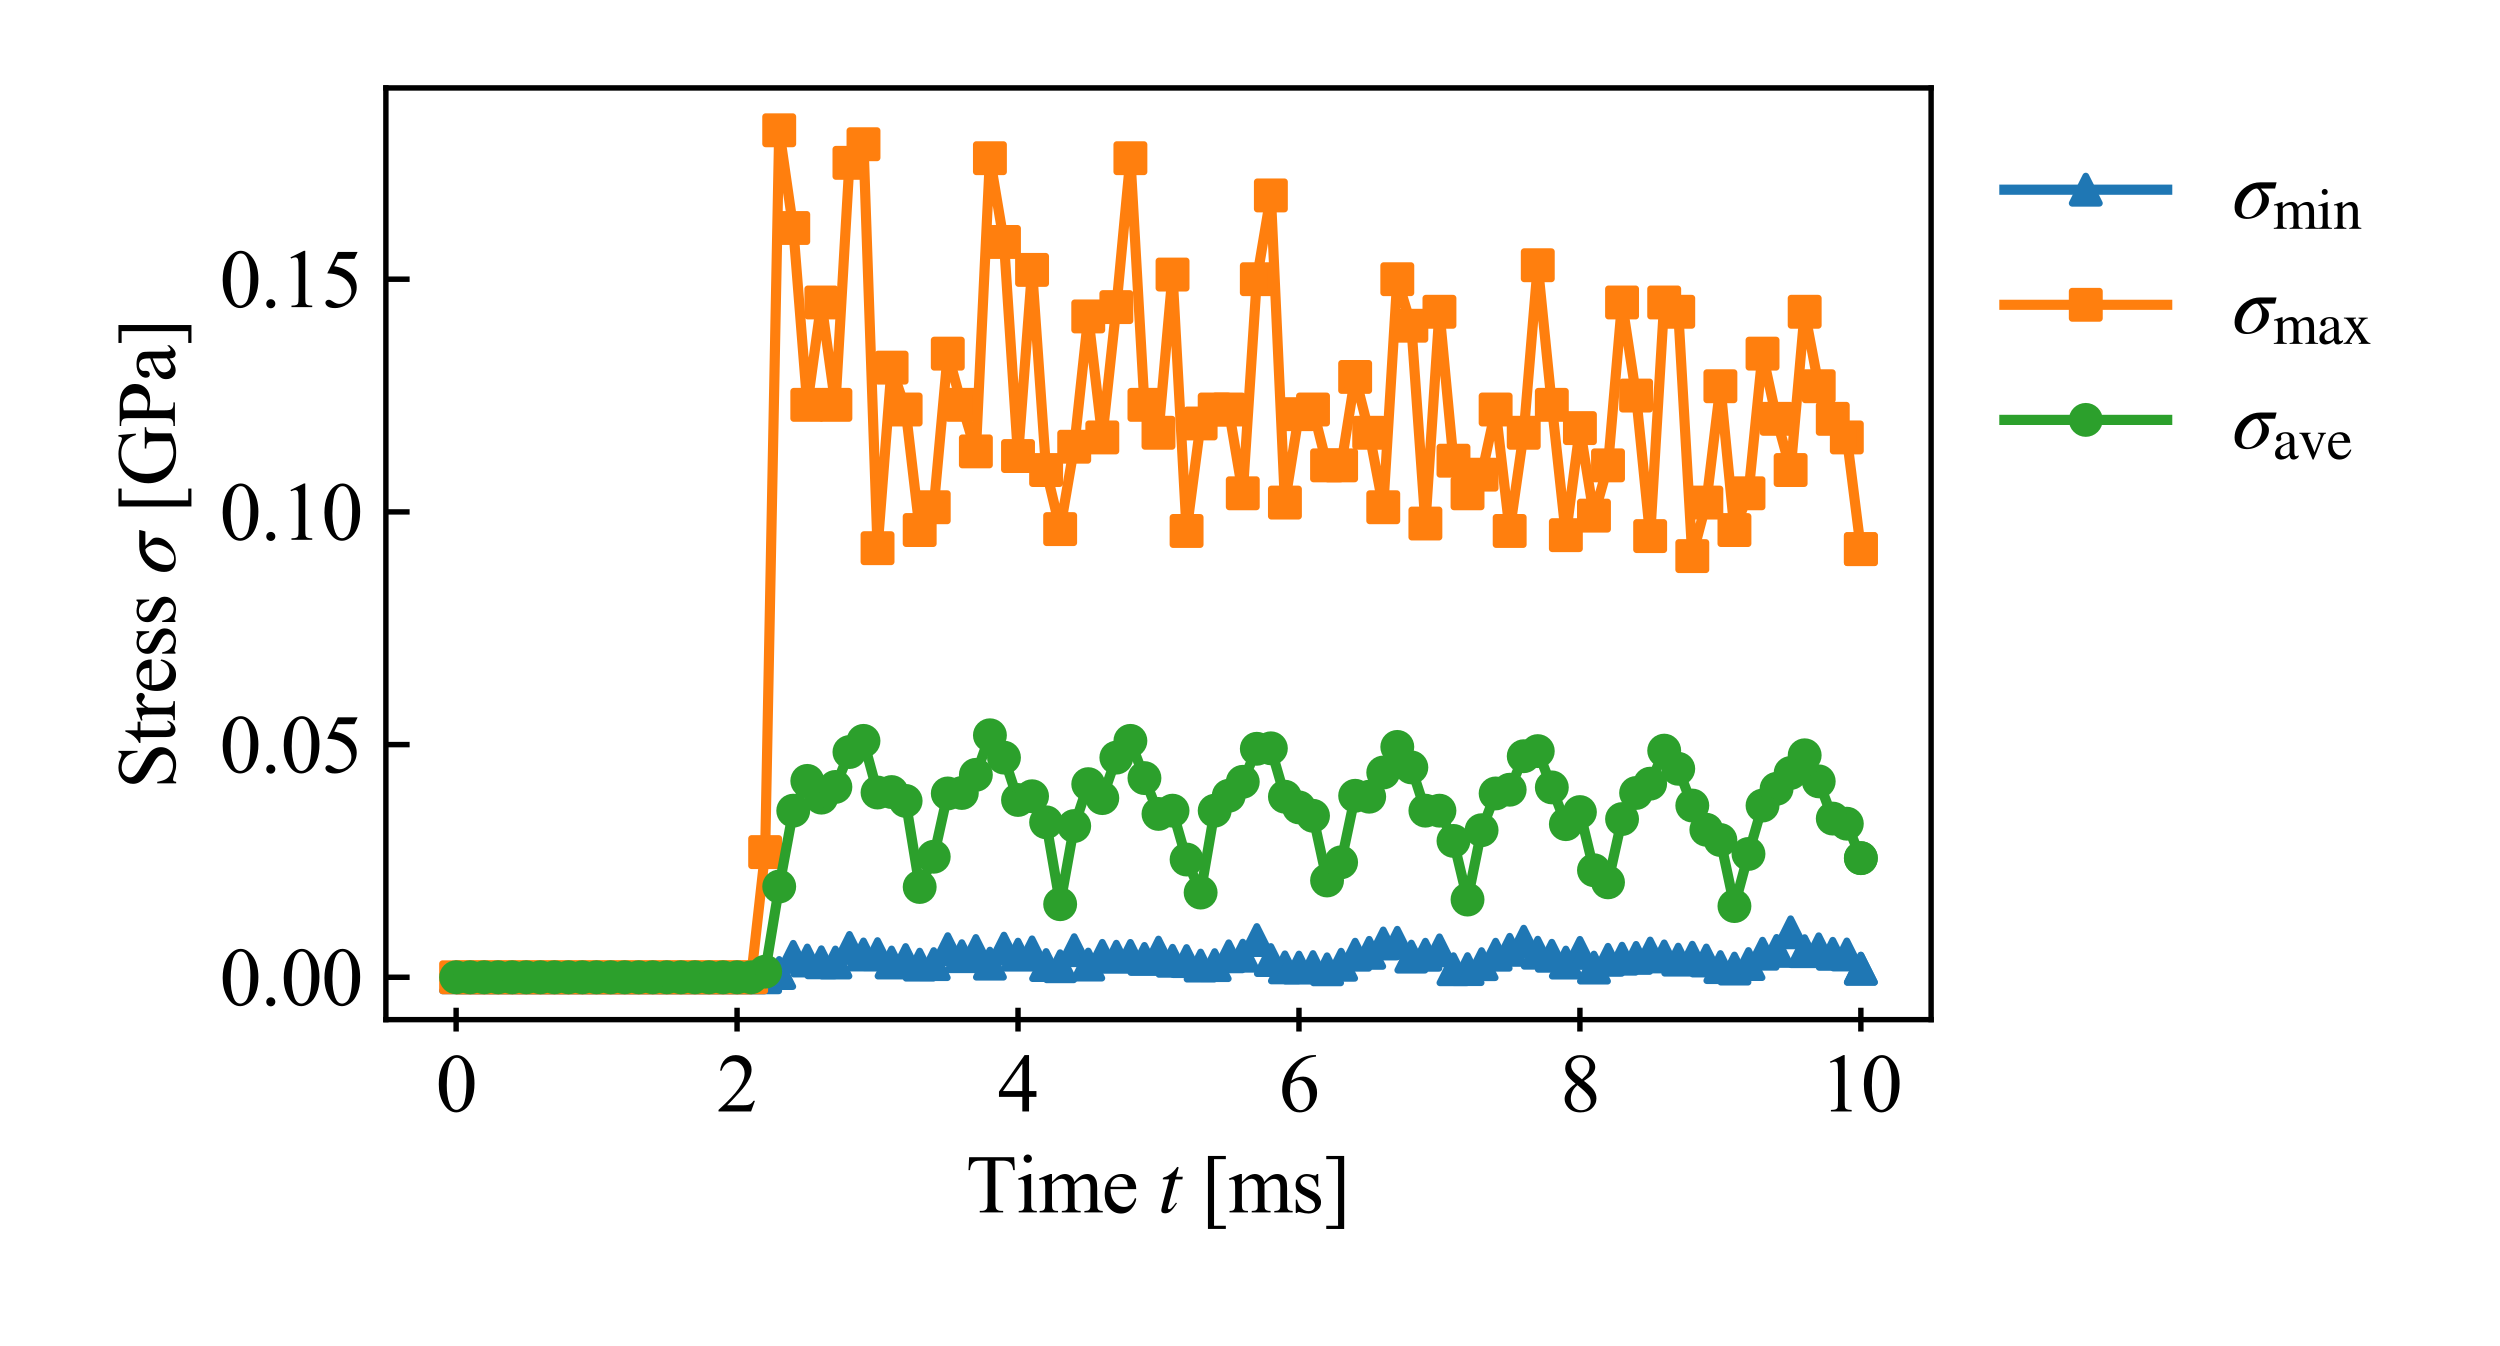 <?xml version="1.0" encoding="utf-8" standalone="no"?>
<!DOCTYPE svg PUBLIC "-//W3C//DTD SVG 1.1//EN"
  "http://www.w3.org/Graphics/SVG/1.1/DTD/svg11.dtd">
<svg xmlns:xlink="http://www.w3.org/1999/xlink" width="368.504pt" height="198.425pt" viewBox="0 0 368.504 198.425" xmlns="http://www.w3.org/2000/svg" version="1.1">
 <defs>
  <style type="text/css">*{stroke-linejoin: round; stroke-linecap: butt}</style>
 </defs>
 <g id="figure_1">
  <g id="patch_1">
   <path d="M 0 198.425 
L 368.504 198.425 
L 368.504 0 
L 0 0 
z
" style="fill: #ffffff"/>
  </g>
  <g id="axes_1">
   <g id="patch_2">
    <path d="M 56.879 150.295 
L 284.648 150.295 
L 284.648 12.96 
L 56.879 12.96 
z
" style="fill: #ffffff"/>
   </g>
   <g id="matplotlib.axis_1">
    <g id="xtick_1">
     <g id="line2d_1">
      <defs>
       <path id="m263622dac3" d="M 0 1.75 
L 0 -1.75 
" style="stroke: #000000; stroke-width: 0.8"/>
      </defs>
      <g>
       <use xlink:href="#m263622dac3" x="67.233" y="150.295" style="stroke: #000000; stroke-width: 0.8"/>
      </g>
     </g>
     <g id="text_1">
      <!-- $\mathdefault{0}$ -->
      <g transform="translate(64.233 163.878)scale(0.12 -0.12)">
       <defs>
        <path id="TimesNewRomanPSMT-30" d="M 231 2094 
Q 231 2819 450 3342 
Q 669 3866 1031 4122 
Q 1313 4325 1613 4325 
Q 2100 4325 2488 3828 
Q 2972 3213 2972 2159 
Q 2972 1422 2759 906 
Q 2547 391 2217 158 
Q 1888 -75 1581 -75 
Q 975 -75 572 641 
Q 231 1244 231 2094 
z
M 844 2016 
Q 844 1141 1059 588 
Q 1238 122 1591 122 
Q 1759 122 1940 273 
Q 2122 425 2216 781 
Q 2359 1319 2359 2297 
Q 2359 3022 2209 3506 
Q 2097 3866 1919 4016 
Q 1791 4119 1609 4119 
Q 1397 4119 1231 3928 
Q 1006 3669 925 3112 
Q 844 2556 844 2016 
z
" transform="scale(0.016)"/>
       </defs>
       <use xlink:href="#TimesNewRomanPSMT-30" transform="translate(0 0.422)"/>
      </g>
     </g>
    </g>
    <g id="xtick_2">
     <g id="line2d_2">
      <g>
       <use xlink:href="#m263622dac3" x="108.645" y="150.295" style="stroke: #000000; stroke-width: 0.8"/>
      </g>
     </g>
     <g id="text_2">
      <!-- $\mathdefault{2}$ -->
      <g transform="translate(105.645 163.878)scale(0.12 -0.12)">
       <defs>
        <path id="TimesNewRomanPSMT-32" d="M 2934 816 
L 2638 0 
L 138 0 
L 138 116 
Q 1241 1122 1691 1759 
Q 2141 2397 2141 2925 
Q 2141 3328 1894 3587 
Q 1647 3847 1303 3847 
Q 991 3847 742 3664 
Q 494 3481 375 3128 
L 259 3128 
Q 338 3706 661 4015 
Q 984 4325 1469 4325 
Q 1984 4325 2329 3994 
Q 2675 3663 2675 3213 
Q 2675 2891 2525 2569 
Q 2294 2063 1775 1497 
Q 997 647 803 472 
L 1909 472 
Q 2247 472 2383 497 
Q 2519 522 2628 598 
Q 2738 675 2819 816 
L 2934 816 
z
" transform="scale(0.016)"/>
       </defs>
       <use xlink:href="#TimesNewRomanPSMT-32" transform="translate(0 0.422)"/>
      </g>
     </g>
    </g>
    <g id="xtick_3">
     <g id="line2d_3">
      <g>
       <use xlink:href="#m263622dac3" x="150.057" y="150.295" style="stroke: #000000; stroke-width: 0.8"/>
      </g>
     </g>
     <g id="text_3">
      <!-- $\mathdefault{4}$ -->
      <g transform="translate(147.057 163.878)scale(0.12 -0.12)">
       <defs>
        <path id="TimesNewRomanPSMT-34" d="M 2978 1563 
L 2978 1119 
L 2409 1119 
L 2409 0 
L 1894 0 
L 1894 1119 
L 100 1119 
L 100 1519 
L 2066 4325 
L 2409 4325 
L 2409 1563 
L 2978 1563 
z
M 1894 1563 
L 1894 3666 
L 406 1563 
L 1894 1563 
z
" transform="scale(0.016)"/>
       </defs>
       <use xlink:href="#TimesNewRomanPSMT-34" transform="translate(0 0.422)"/>
      </g>
     </g>
    </g>
    <g id="xtick_4">
     <g id="line2d_4">
      <g>
       <use xlink:href="#m263622dac3" x="191.47" y="150.295" style="stroke: #000000; stroke-width: 0.8"/>
      </g>
     </g>
     <g id="text_4">
      <!-- $\mathdefault{6}$ -->
      <g transform="translate(188.47 163.878)scale(0.12 -0.12)">
       <defs>
        <path id="TimesNewRomanPSMT-36" d="M 2869 4325 
L 2869 4209 
Q 2456 4169 2195 4045 
Q 1934 3922 1679 3669 
Q 1425 3416 1258 3105 
Q 1091 2794 978 2366 
Q 1428 2675 1881 2675 
Q 2316 2675 2634 2325 
Q 2953 1975 2953 1425 
Q 2953 894 2631 456 
Q 2244 -75 1606 -75 
Q 1172 -75 869 213 
Q 275 772 275 1663 
Q 275 2231 503 2743 
Q 731 3256 1154 3653 
Q 1578 4050 1965 4187 
Q 2353 4325 2688 4325 
L 2869 4325 
z
M 925 2138 
Q 869 1716 869 1456 
Q 869 1156 980 804 
Q 1091 453 1309 247 
Q 1469 100 1697 100 
Q 1969 100 2183 356 
Q 2397 613 2397 1088 
Q 2397 1622 2184 2012 
Q 1972 2403 1581 2403 
Q 1463 2403 1327 2353 
Q 1191 2303 925 2138 
z
" transform="scale(0.016)"/>
       </defs>
       <use xlink:href="#TimesNewRomanPSMT-36" transform="translate(0 0.422)"/>
      </g>
     </g>
    </g>
    <g id="xtick_5">
     <g id="line2d_5">
      <g>
       <use xlink:href="#m263622dac3" x="232.882" y="150.295" style="stroke: #000000; stroke-width: 0.8"/>
      </g>
     </g>
     <g id="text_5">
      <!-- $\mathdefault{8}$ -->
      <g transform="translate(229.882 163.878)scale(0.12 -0.12)">
       <defs>
        <path id="TimesNewRomanPSMT-38" d="M 1228 2134 
Q 725 2547 579 2797 
Q 434 3047 434 3316 
Q 434 3728 753 4026 
Q 1072 4325 1600 4325 
Q 2113 4325 2425 4047 
Q 2738 3769 2738 3413 
Q 2738 3175 2569 2928 
Q 2400 2681 1866 2347 
Q 2416 1922 2594 1678 
Q 2831 1359 2831 1006 
Q 2831 559 2490 242 
Q 2150 -75 1597 -75 
Q 994 -75 656 303 
Q 388 606 388 966 
Q 388 1247 577 1523 
Q 766 1800 1228 2134 
z
M 1719 2469 
Q 2094 2806 2194 3001 
Q 2294 3197 2294 3444 
Q 2294 3772 2109 3958 
Q 1925 4144 1606 4144 
Q 1288 4144 1088 3959 
Q 888 3775 888 3528 
Q 888 3366 970 3203 
Q 1053 3041 1206 2894 
L 1719 2469 
z
M 1375 2016 
Q 1116 1797 991 1539 
Q 866 1281 866 981 
Q 866 578 1086 336 
Q 1306 94 1647 94 
Q 1984 94 2187 284 
Q 2391 475 2391 747 
Q 2391 972 2272 1150 
Q 2050 1481 1375 2016 
z
" transform="scale(0.016)"/>
       </defs>
       <use xlink:href="#TimesNewRomanPSMT-38" transform="translate(0 0.422)"/>
      </g>
     </g>
    </g>
    <g id="xtick_6">
     <g id="line2d_6">
      <g>
       <use xlink:href="#m263622dac3" x="274.294" y="150.295" style="stroke: #000000; stroke-width: 0.8"/>
      </g>
     </g>
     <g id="text_6">
      <!-- $\mathdefault{10}$ -->
      <g transform="translate(268.294 163.878)scale(0.12 -0.12)">
       <defs>
        <path id="TimesNewRomanPSMT-31" d="M 750 3822 
L 1781 4325 
L 1884 4325 
L 1884 747 
Q 1884 391 1914 303 
Q 1944 216 2037 169 
Q 2131 122 2419 116 
L 2419 0 
L 825 0 
L 825 116 
Q 1125 122 1212 167 
Q 1300 213 1334 289 
Q 1369 366 1369 747 
L 1369 3034 
Q 1369 3497 1338 3628 
Q 1316 3728 1258 3775 
Q 1200 3822 1119 3822 
Q 1003 3822 797 3725 
L 750 3822 
z
" transform="scale(0.016)"/>
       </defs>
       <use xlink:href="#TimesNewRomanPSMT-31" transform="translate(0 0.422)"/>
       <use xlink:href="#TimesNewRomanPSMT-30" transform="translate(50 0.422)"/>
      </g>
     </g>
    </g>
    <g id="text_7">
     <!-- Time $t$ [ms] -->
     <g transform="translate(142.383 178.777)scale(0.12 -0.12)">
      <defs>
       <path id="TimesNewRomanPSMT-54" d="M 3703 4238 
L 3750 3244 
L 3631 3244 
Q 3597 3506 3538 3619 
Q 3441 3800 3280 3886 
Q 3119 3972 2856 3972 
L 2259 3972 
L 2259 734 
Q 2259 344 2344 247 
Q 2463 116 2709 116 
L 2856 116 
L 2856 0 
L 1059 0 
L 1059 116 
L 1209 116 
Q 1478 116 1591 278 
Q 1659 378 1659 734 
L 1659 3972 
L 1150 3972 
Q 853 3972 728 3928 
Q 566 3869 450 3700 
Q 334 3531 313 3244 
L 194 3244 
L 244 4238 
L 3703 4238 
z
" transform="scale(0.016)"/>
       <path id="TimesNewRomanPSMT-69" d="M 928 4444 
Q 1059 4444 1151 4351 
Q 1244 4259 1244 4128 
Q 1244 3997 1151 3903 
Q 1059 3809 928 3809 
Q 797 3809 703 3903 
Q 609 3997 609 4128 
Q 609 4259 701 4351 
Q 794 4444 928 4444 
z
M 1188 2947 
L 1188 647 
Q 1188 378 1227 289 
Q 1266 200 1342 156 
Q 1419 113 1622 113 
L 1622 0 
L 231 0 
L 231 113 
Q 441 113 512 153 
Q 584 194 626 287 
Q 669 381 669 647 
L 669 1750 
Q 669 2216 641 2353 
Q 619 2453 572 2492 
Q 525 2531 444 2531 
Q 356 2531 231 2484 
L 188 2597 
L 1050 2947 
L 1188 2947 
z
" transform="scale(0.016)"/>
       <path id="TimesNewRomanPSMT-6d" d="M 1050 2338 
Q 1363 2650 1419 2697 
Q 1559 2816 1721 2881 
Q 1884 2947 2044 2947 
Q 2313 2947 2506 2790 
Q 2700 2634 2766 2338 
Q 3088 2713 3309 2830 
Q 3531 2947 3766 2947 
Q 3994 2947 4170 2830 
Q 4347 2713 4450 2447 
Q 4519 2266 4519 1878 
L 4519 647 
Q 4519 378 4559 278 
Q 4591 209 4675 161 
Q 4759 113 4950 113 
L 4950 0 
L 3538 0 
L 3538 113 
L 3597 113 
Q 3781 113 3884 184 
Q 3956 234 3988 344 
Q 4000 397 4000 647 
L 4000 1878 
Q 4000 2228 3916 2372 
Q 3794 2572 3525 2572 
Q 3359 2572 3192 2489 
Q 3025 2406 2788 2181 
L 2781 2147 
L 2788 2013 
L 2788 647 
Q 2788 353 2820 281 
Q 2853 209 2943 161 
Q 3034 113 3253 113 
L 3253 0 
L 1806 0 
L 1806 113 
Q 2044 113 2133 169 
Q 2222 225 2256 338 
Q 2272 391 2272 647 
L 2272 1878 
Q 2272 2228 2169 2381 
Q 2031 2581 1784 2581 
Q 1616 2581 1450 2491 
Q 1191 2353 1050 2181 
L 1050 647 
Q 1050 366 1089 281 
Q 1128 197 1204 155 
Q 1281 113 1516 113 
L 1516 0 
L 100 0 
L 100 113 
Q 297 113 375 155 
Q 453 197 493 289 
Q 534 381 534 647 
L 534 1741 
Q 534 2213 506 2350 
Q 484 2453 437 2492 
Q 391 2531 309 2531 
Q 222 2531 100 2484 
L 53 2597 
L 916 2947 
L 1050 2947 
L 1050 2338 
z
" transform="scale(0.016)"/>
       <path id="TimesNewRomanPSMT-65" d="M 681 1784 
Q 678 1147 991 784 
Q 1303 422 1725 422 
Q 2006 422 2214 576 
Q 2422 731 2563 1106 
L 2659 1044 
Q 2594 616 2278 264 
Q 1963 -88 1488 -88 
Q 972 -88 605 314 
Q 238 716 238 1394 
Q 238 2128 614 2539 
Q 991 2950 1559 2950 
Q 2041 2950 2350 2633 
Q 2659 2316 2659 1784 
L 681 1784 
z
M 681 1966 
L 2006 1966 
Q 1991 2241 1941 2353 
Q 1863 2528 1708 2628 
Q 1553 2728 1384 2728 
Q 1125 2728 920 2526 
Q 716 2325 681 1966 
z
" transform="scale(0.016)"/>
       <path id="TimesNewRomanPSMT-20" transform="scale(0.016)"/>
       <path id="STIXGeneral-Italic-74" d="M 1894 2739 
L 1862 2534 
L 1325 2534 
L 768 435 
Q 755 384 755 346 
Q 755 243 851 243 
Q 928 243 1030 342 
Q 1133 442 1370 749 
L 1453 704 
Q 1158 256 969 93 
Q 781 -70 538 -70 
Q 243 -70 243 166 
Q 243 230 346 640 
L 845 2534 
L 365 2534 
L 358 2573 
Q 358 2688 570 2733 
Q 730 2771 992 2979 
Q 1254 3187 1421 3437 
Q 1459 3494 1510 3494 
Q 1568 3494 1568 3443 
Q 1568 3411 1562 3398 
L 1382 2739 
L 1894 2739 
z
" transform="scale(0.016)"/>
       <path id="TimesNewRomanPSMT-5b" d="M 1900 -1269 
L 525 -1269 
L 525 4334 
L 1900 4334 
L 1900 4088 
L 994 4088 
L 994 -1025 
L 1900 -1025 
L 1900 -1269 
z
" transform="scale(0.016)"/>
       <path id="TimesNewRomanPSMT-73" d="M 2050 2947 
L 2050 1972 
L 1947 1972 
Q 1828 2431 1642 2597 
Q 1456 2763 1169 2763 
Q 950 2763 815 2647 
Q 681 2531 681 2391 
Q 681 2216 781 2091 
Q 878 1963 1175 1819 
L 1631 1597 
Q 2266 1288 2266 781 
Q 2266 391 1970 151 
Q 1675 -88 1309 -88 
Q 1047 -88 709 6 
Q 606 38 541 38 
Q 469 38 428 -44 
L 325 -44 
L 325 978 
L 428 978 
Q 516 541 762 319 
Q 1009 97 1316 97 
Q 1531 97 1667 223 
Q 1803 350 1803 528 
Q 1803 744 1651 891 
Q 1500 1038 1047 1263 
Q 594 1488 453 1669 
Q 313 1847 313 2119 
Q 313 2472 555 2709 
Q 797 2947 1181 2947 
Q 1350 2947 1591 2875 
Q 1750 2828 1803 2828 
Q 1853 2828 1881 2850 
Q 1909 2872 1947 2947 
L 2050 2947 
z
" transform="scale(0.016)"/>
       <path id="TimesNewRomanPSMT-5d" d="M 234 4334 
L 1609 4334 
L 1609 -1272 
L 234 -1272 
L 234 -1025 
L 1141 -1025 
L 1141 4088 
L 234 4088 
L 234 4334 
z
" transform="scale(0.016)"/>
      </defs>
      <use xlink:href="#TimesNewRomanPSMT-54" transform="translate(0 0.562)"/>
      <use xlink:href="#TimesNewRomanPSMT-69" transform="translate(61.084 0.562)"/>
      <use xlink:href="#TimesNewRomanPSMT-6d" transform="translate(88.867 0.562)"/>
      <use xlink:href="#TimesNewRomanPSMT-65" transform="translate(166.65 0.562)"/>
      <use xlink:href="#TimesNewRomanPSMT-20" transform="translate(211.035 0.562)"/>
      <use xlink:href="#STIXGeneral-Italic-74" transform="translate(236.035 0.562)"/>
      <use xlink:href="#TimesNewRomanPSMT-20" transform="translate(263.835 0.562)"/>
      <use xlink:href="#TimesNewRomanPSMT-5b" transform="translate(288.835 0.562)"/>
      <use xlink:href="#TimesNewRomanPSMT-6d" transform="translate(322.136 0.562)"/>
      <use xlink:href="#TimesNewRomanPSMT-73" transform="translate(399.919 0.562)"/>
      <use xlink:href="#TimesNewRomanPSMT-5d" transform="translate(438.835 0.562)"/>
     </g>
    </g>
   </g>
   <g id="matplotlib.axis_2">
    <g id="ytick_1">
     <g id="line2d_7">
      <defs>
       <path id="m6d1c9388f0" d="M 0 0 
L 3.5 0 
" style="stroke: #000000; stroke-width: 0.8"/>
      </defs>
      <g>
       <use xlink:href="#m6d1c9388f0" x="56.879" y="144.053" style="stroke: #000000; stroke-width: 0.8"/>
      </g>
     </g>
     <g id="text_8">
      <!-- $\mathdefault{0.00}$ -->
      <g transform="translate(32.379 148.219)scale(0.12 -0.12)">
       <defs>
        <path id="TimesNewRomanPSMT-2e" d="M 800 606 
Q 947 606 1047 504 
Q 1147 403 1147 259 
Q 1147 116 1045 14 
Q 944 -88 800 -88 
Q 656 -88 554 14 
Q 453 116 453 259 
Q 453 406 554 506 
Q 656 606 800 606 
z
" transform="scale(0.016)"/>
       </defs>
       <use xlink:href="#TimesNewRomanPSMT-30" transform="translate(0 0.422)"/>
       <use xlink:href="#TimesNewRomanPSMT-2e" transform="translate(50 0.422)"/>
       <use xlink:href="#TimesNewRomanPSMT-30" transform="translate(75 0.422)"/>
       <use xlink:href="#TimesNewRomanPSMT-30" transform="translate(125 0.422)"/>
      </g>
     </g>
    </g>
    <g id="ytick_2">
     <g id="line2d_8">
      <g>
       <use xlink:href="#m6d1c9388f0" x="56.879" y="109.753" style="stroke: #000000; stroke-width: 0.8"/>
      </g>
     </g>
     <g id="text_9">
      <!-- $\mathdefault{0.05}$ -->
      <g transform="translate(32.379 113.919)scale(0.12 -0.12)">
       <defs>
        <path id="TimesNewRomanPSMT-35" d="M 2778 4238 
L 2534 3706 
L 1259 3706 
L 981 3138 
Q 1809 3016 2294 2522 
Q 2709 2097 2709 1522 
Q 2709 1188 2573 903 
Q 2438 619 2231 419 
Q 2025 219 1772 97 
Q 1413 -75 1034 -75 
Q 653 -75 479 54 
Q 306 184 306 341 
Q 306 428 378 495 
Q 450 563 559 563 
Q 641 563 702 538 
Q 763 513 909 409 
Q 1144 247 1384 247 
Q 1750 247 2026 523 
Q 2303 800 2303 1197 
Q 2303 1581 2056 1914 
Q 1809 2247 1375 2428 
Q 1034 2569 447 2591 
L 1259 4238 
L 2778 4238 
z
" transform="scale(0.016)"/>
       </defs>
       <use xlink:href="#TimesNewRomanPSMT-30" transform="translate(0 0.422)"/>
       <use xlink:href="#TimesNewRomanPSMT-2e" transform="translate(50 0.422)"/>
       <use xlink:href="#TimesNewRomanPSMT-30" transform="translate(75 0.422)"/>
       <use xlink:href="#TimesNewRomanPSMT-35" transform="translate(125 0.422)"/>
      </g>
     </g>
    </g>
    <g id="ytick_3">
     <g id="line2d_9">
      <g>
       <use xlink:href="#m6d1c9388f0" x="56.879" y="75.454" style="stroke: #000000; stroke-width: 0.8"/>
      </g>
     </g>
     <g id="text_10">
      <!-- $\mathdefault{0.10}$ -->
      <g transform="translate(32.379 79.62)scale(0.12 -0.12)">
       <use xlink:href="#TimesNewRomanPSMT-30" transform="translate(0 0.422)"/>
       <use xlink:href="#TimesNewRomanPSMT-2e" transform="translate(50 0.422)"/>
       <use xlink:href="#TimesNewRomanPSMT-31" transform="translate(75 0.422)"/>
       <use xlink:href="#TimesNewRomanPSMT-30" transform="translate(125 0.422)"/>
      </g>
     </g>
    </g>
    <g id="ytick_4">
     <g id="line2d_10">
      <g>
       <use xlink:href="#m6d1c9388f0" x="56.879" y="41.154" style="stroke: #000000; stroke-width: 0.8"/>
      </g>
     </g>
     <g id="text_11">
      <!-- $\mathdefault{0.15}$ -->
      <g transform="translate(32.379 45.32)scale(0.12 -0.12)">
       <use xlink:href="#TimesNewRomanPSMT-30" transform="translate(0 0.422)"/>
       <use xlink:href="#TimesNewRomanPSMT-2e" transform="translate(50 0.422)"/>
       <use xlink:href="#TimesNewRomanPSMT-31" transform="translate(75 0.422)"/>
       <use xlink:href="#TimesNewRomanPSMT-35" transform="translate(125 0.422)"/>
      </g>
     </g>
    </g>
    <g id="text_12">
     <!-- Stress $\sigma$ [GPa] -->
     <g transform="translate(25.813 116.308)rotate(-90)scale(0.12 -0.12)">
      <defs>
       <path id="TimesNewRomanPSMT-53" d="M 2934 4334 
L 2934 2869 
L 2819 2869 
Q 2763 3291 2617 3541 
Q 2472 3791 2203 3937 
Q 1934 4084 1647 4084 
Q 1322 4084 1109 3886 
Q 897 3688 897 3434 
Q 897 3241 1031 3081 
Q 1225 2847 1953 2456 
Q 2547 2138 2764 1967 
Q 2981 1797 3098 1565 
Q 3216 1334 3216 1081 
Q 3216 600 2842 251 
Q 2469 -97 1881 -97 
Q 1697 -97 1534 -69 
Q 1438 -53 1133 45 
Q 828 144 747 144 
Q 669 144 623 97 
Q 578 50 556 -97 
L 441 -97 
L 441 1356 
L 556 1356 
Q 638 900 775 673 
Q 913 447 1195 297 
Q 1478 147 1816 147 
Q 2206 147 2432 353 
Q 2659 559 2659 841 
Q 2659 997 2573 1156 
Q 2488 1316 2306 1453 
Q 2184 1547 1640 1851 
Q 1097 2156 867 2337 
Q 638 2519 519 2737 
Q 400 2956 400 3219 
Q 400 3675 750 4004 
Q 1100 4334 1641 4334 
Q 1978 4334 2356 4169 
Q 2531 4091 2603 4091 
Q 2684 4091 2736 4139 
Q 2788 4188 2819 4334 
L 2934 4334 
z
" transform="scale(0.016)"/>
       <path id="TimesNewRomanPSMT-74" d="M 1031 3803 
L 1031 2863 
L 1700 2863 
L 1700 2644 
L 1031 2644 
L 1031 788 
Q 1031 509 1111 412 
Q 1191 316 1316 316 
Q 1419 316 1516 380 
Q 1613 444 1666 569 
L 1788 569 
Q 1678 263 1478 108 
Q 1278 -47 1066 -47 
Q 922 -47 784 33 
Q 647 113 581 261 
Q 516 409 516 719 
L 516 2644 
L 63 2644 
L 63 2747 
Q 234 2816 414 2980 
Q 594 3144 734 3369 
Q 806 3488 934 3803 
L 1031 3803 
z
" transform="scale(0.016)"/>
       <path id="TimesNewRomanPSMT-72" d="M 1038 2947 
L 1038 2303 
Q 1397 2947 1775 2947 
Q 1947 2947 2059 2842 
Q 2172 2738 2172 2600 
Q 2172 2478 2090 2393 
Q 2009 2309 1897 2309 
Q 1788 2309 1652 2417 
Q 1516 2525 1450 2525 
Q 1394 2525 1328 2463 
Q 1188 2334 1038 2041 
L 1038 669 
Q 1038 431 1097 309 
Q 1138 225 1241 169 
Q 1344 113 1538 113 
L 1538 0 
L 72 0 
L 72 113 
Q 291 113 397 181 
Q 475 231 506 341 
Q 522 394 522 644 
L 522 1753 
Q 522 2253 501 2348 
Q 481 2444 426 2487 
Q 372 2531 291 2531 
Q 194 2531 72 2484 
L 41 2597 
L 906 2947 
L 1038 2947 
z
" transform="scale(0.016)"/>
       <path id="STIXGeneral-Italic-3c3" d="M 3398 2739 
L 3283 2266 
L 2195 2266 
Q 2291 2112 2457 1981 
Q 2624 1850 2717 1725 
Q 2810 1600 2810 1389 
Q 2810 851 2288 390 
Q 1766 -70 1107 -70 
Q 659 -70 416 170 
Q 173 410 173 832 
Q 173 1274 409 1706 
Q 646 2138 1113 2438 
Q 1581 2739 2157 2739 
L 3398 2739 
z
M 2272 1414 
Q 2272 1709 2166 1939 
Q 2061 2170 1901 2266 
Q 1530 2266 1120 1770 
Q 710 1274 710 640 
Q 710 358 844 211 
Q 979 64 1210 64 
Q 1638 64 1955 525 
Q 2272 986 2272 1414 
z
" transform="scale(0.016)"/>
       <path id="TimesNewRomanPSMT-47" d="M 3928 4334 
L 4038 2997 
L 3928 2997 
Q 3763 3497 3500 3750 
Q 3122 4116 2528 4116 
Q 1719 4116 1297 3475 
Q 944 2934 944 2188 
Q 944 1581 1178 1081 
Q 1413 581 1792 348 
Q 2172 116 2572 116 
Q 2806 116 3025 175 
Q 3244 234 3447 350 
L 3447 1575 
Q 3447 1894 3398 1992 
Q 3350 2091 3248 2142 
Q 3147 2194 2891 2194 
L 2891 2313 
L 4531 2313 
L 4531 2194 
L 4453 2194 
Q 4209 2194 4119 2031 
Q 4056 1916 4056 1575 
L 4056 278 
Q 3697 84 3347 -6 
Q 2997 -97 2569 -97 
Q 1341 -97 703 691 
Q 225 1281 225 2053 
Q 225 2613 494 3125 
Q 813 3734 1369 4063 
Q 1834 4334 2469 4334 
Q 2700 4334 2889 4296 
Q 3078 4259 3425 4131 
Q 3600 4066 3659 4066 
Q 3719 4066 3761 4120 
Q 3803 4175 3813 4334 
L 3928 4334 
z
" transform="scale(0.016)"/>
       <path id="TimesNewRomanPSMT-50" d="M 1313 1984 
L 1313 750 
Q 1313 350 1400 253 
Q 1519 116 1759 116 
L 1922 116 
L 1922 0 
L 106 0 
L 106 116 
L 266 116 
Q 534 116 650 291 
Q 713 388 713 750 
L 713 3488 
Q 713 3888 628 3984 
Q 506 4122 266 4122 
L 106 4122 
L 106 4238 
L 1659 4238 
Q 2228 4238 2556 4120 
Q 2884 4003 3109 3725 
Q 3334 3447 3334 3066 
Q 3334 2547 2992 2222 
Q 2650 1897 2025 1897 
Q 1872 1897 1694 1919 
Q 1516 1941 1313 1984 
z
M 1313 2163 
Q 1478 2131 1606 2115 
Q 1734 2100 1825 2100 
Q 2150 2100 2386 2351 
Q 2622 2603 2622 3003 
Q 2622 3278 2509 3514 
Q 2397 3750 2190 3867 
Q 1984 3984 1722 3984 
Q 1563 3984 1313 3925 
L 1313 2163 
z
" transform="scale(0.016)"/>
       <path id="TimesNewRomanPSMT-61" d="M 1822 413 
Q 1381 72 1269 19 
Q 1100 -59 909 -59 
Q 613 -59 420 144 
Q 228 347 228 678 
Q 228 888 322 1041 
Q 450 1253 767 1440 
Q 1084 1628 1822 1897 
L 1822 2009 
Q 1822 2438 1686 2597 
Q 1550 2756 1291 2756 
Q 1094 2756 978 2650 
Q 859 2544 859 2406 
L 866 2225 
Q 866 2081 792 2003 
Q 719 1925 600 1925 
Q 484 1925 411 2006 
Q 338 2088 338 2228 
Q 338 2497 613 2722 
Q 888 2947 1384 2947 
Q 1766 2947 2009 2819 
Q 2194 2722 2281 2516 
Q 2338 2381 2338 1966 
L 2338 994 
Q 2338 584 2353 492 
Q 2369 400 2405 369 
Q 2441 338 2488 338 
Q 2538 338 2575 359 
Q 2641 400 2828 588 
L 2828 413 
Q 2478 -56 2159 -56 
Q 2006 -56 1915 50 
Q 1825 156 1822 413 
z
M 1822 616 
L 1822 1706 
Q 1350 1519 1213 1441 
Q 966 1303 859 1153 
Q 753 1003 753 825 
Q 753 600 887 451 
Q 1022 303 1197 303 
Q 1434 303 1822 616 
z
" transform="scale(0.016)"/>
      </defs>
      <use xlink:href="#TimesNewRomanPSMT-53" transform="translate(0 0.281)"/>
      <use xlink:href="#TimesNewRomanPSMT-74" transform="translate(55.615 0.281)"/>
      <use xlink:href="#TimesNewRomanPSMT-72" transform="translate(83.398 0.281)"/>
      <use xlink:href="#TimesNewRomanPSMT-65" transform="translate(116.699 0.281)"/>
      <use xlink:href="#TimesNewRomanPSMT-73" transform="translate(161.084 0.281)"/>
      <use xlink:href="#TimesNewRomanPSMT-73" transform="translate(200 0.281)"/>
      <use xlink:href="#TimesNewRomanPSMT-20" transform="translate(238.916 0.281)"/>
      <use xlink:href="#STIXGeneral-Italic-3c3" transform="translate(263.916 0.281)"/>
      <use xlink:href="#TimesNewRomanPSMT-20" transform="translate(313.716 0.281)"/>
      <use xlink:href="#TimesNewRomanPSMT-5b" transform="translate(338.716 0.281)"/>
      <use xlink:href="#TimesNewRomanPSMT-47" transform="translate(372.017 0.281)"/>
      <use xlink:href="#TimesNewRomanPSMT-50" transform="translate(444.234 0.281)"/>
      <use xlink:href="#TimesNewRomanPSMT-61" transform="translate(499.849 0.281)"/>
      <use xlink:href="#TimesNewRomanPSMT-5d" transform="translate(544.234 0.281)"/>
     </g>
    </g>
   </g>
   <g id="line2d_11">
    <path d="M 67.233 144.053 
L 69.299 144.053 
L 71.374 144.053 
L 73.424 144.053 
L 75.494 144.053 
L 77.565 144.053 
L 79.656 144.053 
L 81.727 144.053 
L 83.797 144.053 
L 85.847 144.053 
L 87.918 144.053 
L 90.009 144.053 
L 92.08 144.053 
L 94.151 144.053 
L 96.221 144.053 
L 98.292 144.053 
L 100.362 144.053 
L 102.433 144.053 
L 104.504 144.053 
L 106.574 144.053 
L 108.645 144.053 
L 110.716 144.053 
L 112.786 144.053 
L 114.857 143.424 
L 116.927 141.041 
L 118.998 141.583 
L 121.069 141.844 
L 123.139 141.878 
L 125.21 139.731 
L 127.28 140.691 
L 129.351 140.643 
L 131.422 141.878 
L 133.492 141.515 
L 135.563 142.194 
L 137.634 142.111 
L 139.704 139.909 
L 141.775 140.945 
L 143.845 140.184 
L 145.916 142.043 
L 147.987 139.834 
L 150.057 140.719 
L 152.128 140.383 
L 154.199 142.249 
L 156.269 142.427 
L 158.34 140.06 
L 160.41 142.18 
L 162.481 140.897 
L 164.552 141.027 
L 166.622 140.904 
L 168.693 141.35 
L 170.763 140.417 
L 172.834 141.624 
L 174.905 141.665 
L 176.975 142.331 
L 179.046 142.262 
L 181.117 140.966 
L 183.187 140.87 
L 185.258 138.565 
L 187.328 141.515 
L 189.399 142.592 
L 191.47 142.626 
L 193.54 142.55 
L 195.611 142.88 
L 197.682 142.207 
L 199.752 140.726 
L 201.823 140.451 
L 203.893 139.072 
L 205.964 138.97 
L 208.035 141.007 
L 210.105 140.732 
L 212.176 140.088 
L 214.246 142.866 
L 216.317 142.852 
L 218.388 142.118 
L 220.458 140.726 
L 222.529 140.005 
L 224.6 138.812 
L 226.67 140.431 
L 228.741 140.883 
L 230.811 141.885 
L 232.882 140.458 
L 234.953 142.626 
L 237.023 141.48 
L 239.094 141.316 
L 241.165 141.199 
L 243.235 140.554 
L 245.306 140.979 
L 247.376 141.453 
L 249.447 141.172 
L 251.518 141.583 
L 253.588 142.55 
L 255.659 142.77 
L 257.729 142.104 
L 259.8 140.582 
L 261.871 140.17 
L 263.941 137.426 
L 266.012 140.204 
L 268.083 139.93 
L 270.153 140.595 
L 272.224 140.691 
L 274.294 142.79 
L 274.294 142.79 
" clip-path="url(#pb103c7809a)" style="fill: none; stroke: #1f77b4; stroke-width: 1.5; stroke-linecap: square"/>
    <defs>
     <path id="m19760878b9" d="M 0 -2 
L -2 2 
L 2 2 
z
" style="stroke: #1f77b4; stroke-linejoin: miter"/>
    </defs>
    <g clip-path="url(#pb103c7809a)">
     <use xlink:href="#m19760878b9" x="67.233" y="144.053" style="fill: #1f77b4; stroke: #1f77b4; stroke-linejoin: miter"/>
     <use xlink:href="#m19760878b9" x="69.299" y="144.053" style="fill: #1f77b4; stroke: #1f77b4; stroke-linejoin: miter"/>
     <use xlink:href="#m19760878b9" x="71.374" y="144.053" style="fill: #1f77b4; stroke: #1f77b4; stroke-linejoin: miter"/>
     <use xlink:href="#m19760878b9" x="73.424" y="144.053" style="fill: #1f77b4; stroke: #1f77b4; stroke-linejoin: miter"/>
     <use xlink:href="#m19760878b9" x="75.494" y="144.053" style="fill: #1f77b4; stroke: #1f77b4; stroke-linejoin: miter"/>
     <use xlink:href="#m19760878b9" x="77.565" y="144.053" style="fill: #1f77b4; stroke: #1f77b4; stroke-linejoin: miter"/>
     <use xlink:href="#m19760878b9" x="79.656" y="144.053" style="fill: #1f77b4; stroke: #1f77b4; stroke-linejoin: miter"/>
     <use xlink:href="#m19760878b9" x="81.727" y="144.053" style="fill: #1f77b4; stroke: #1f77b4; stroke-linejoin: miter"/>
     <use xlink:href="#m19760878b9" x="83.797" y="144.053" style="fill: #1f77b4; stroke: #1f77b4; stroke-linejoin: miter"/>
     <use xlink:href="#m19760878b9" x="85.847" y="144.053" style="fill: #1f77b4; stroke: #1f77b4; stroke-linejoin: miter"/>
     <use xlink:href="#m19760878b9" x="87.918" y="144.053" style="fill: #1f77b4; stroke: #1f77b4; stroke-linejoin: miter"/>
     <use xlink:href="#m19760878b9" x="90.009" y="144.053" style="fill: #1f77b4; stroke: #1f77b4; stroke-linejoin: miter"/>
     <use xlink:href="#m19760878b9" x="92.08" y="144.053" style="fill: #1f77b4; stroke: #1f77b4; stroke-linejoin: miter"/>
     <use xlink:href="#m19760878b9" x="94.151" y="144.053" style="fill: #1f77b4; stroke: #1f77b4; stroke-linejoin: miter"/>
     <use xlink:href="#m19760878b9" x="96.221" y="144.053" style="fill: #1f77b4; stroke: #1f77b4; stroke-linejoin: miter"/>
     <use xlink:href="#m19760878b9" x="98.292" y="144.053" style="fill: #1f77b4; stroke: #1f77b4; stroke-linejoin: miter"/>
     <use xlink:href="#m19760878b9" x="100.362" y="144.053" style="fill: #1f77b4; stroke: #1f77b4; stroke-linejoin: miter"/>
     <use xlink:href="#m19760878b9" x="102.433" y="144.053" style="fill: #1f77b4; stroke: #1f77b4; stroke-linejoin: miter"/>
     <use xlink:href="#m19760878b9" x="104.504" y="144.053" style="fill: #1f77b4; stroke: #1f77b4; stroke-linejoin: miter"/>
     <use xlink:href="#m19760878b9" x="106.574" y="144.053" style="fill: #1f77b4; stroke: #1f77b4; stroke-linejoin: miter"/>
     <use xlink:href="#m19760878b9" x="108.645" y="144.053" style="fill: #1f77b4; stroke: #1f77b4; stroke-linejoin: miter"/>
     <use xlink:href="#m19760878b9" x="110.716" y="144.053" style="fill: #1f77b4; stroke: #1f77b4; stroke-linejoin: miter"/>
     <use xlink:href="#m19760878b9" x="112.786" y="144.053" style="fill: #1f77b4; stroke: #1f77b4; stroke-linejoin: miter"/>
     <use xlink:href="#m19760878b9" x="114.857" y="143.424" style="fill: #1f77b4; stroke: #1f77b4; stroke-linejoin: miter"/>
     <use xlink:href="#m19760878b9" x="116.927" y="141.041" style="fill: #1f77b4; stroke: #1f77b4; stroke-linejoin: miter"/>
     <use xlink:href="#m19760878b9" x="118.998" y="141.583" style="fill: #1f77b4; stroke: #1f77b4; stroke-linejoin: miter"/>
     <use xlink:href="#m19760878b9" x="121.069" y="141.844" style="fill: #1f77b4; stroke: #1f77b4; stroke-linejoin: miter"/>
     <use xlink:href="#m19760878b9" x="123.139" y="141.878" style="fill: #1f77b4; stroke: #1f77b4; stroke-linejoin: miter"/>
     <use xlink:href="#m19760878b9" x="125.21" y="139.731" style="fill: #1f77b4; stroke: #1f77b4; stroke-linejoin: miter"/>
     <use xlink:href="#m19760878b9" x="127.28" y="140.691" style="fill: #1f77b4; stroke: #1f77b4; stroke-linejoin: miter"/>
     <use xlink:href="#m19760878b9" x="129.351" y="140.643" style="fill: #1f77b4; stroke: #1f77b4; stroke-linejoin: miter"/>
     <use xlink:href="#m19760878b9" x="131.422" y="141.878" style="fill: #1f77b4; stroke: #1f77b4; stroke-linejoin: miter"/>
     <use xlink:href="#m19760878b9" x="133.492" y="141.515" style="fill: #1f77b4; stroke: #1f77b4; stroke-linejoin: miter"/>
     <use xlink:href="#m19760878b9" x="135.563" y="142.194" style="fill: #1f77b4; stroke: #1f77b4; stroke-linejoin: miter"/>
     <use xlink:href="#m19760878b9" x="137.634" y="142.111" style="fill: #1f77b4; stroke: #1f77b4; stroke-linejoin: miter"/>
     <use xlink:href="#m19760878b9" x="139.704" y="139.909" style="fill: #1f77b4; stroke: #1f77b4; stroke-linejoin: miter"/>
     <use xlink:href="#m19760878b9" x="141.775" y="140.945" style="fill: #1f77b4; stroke: #1f77b4; stroke-linejoin: miter"/>
     <use xlink:href="#m19760878b9" x="143.845" y="140.184" style="fill: #1f77b4; stroke: #1f77b4; stroke-linejoin: miter"/>
     <use xlink:href="#m19760878b9" x="145.916" y="142.043" style="fill: #1f77b4; stroke: #1f77b4; stroke-linejoin: miter"/>
     <use xlink:href="#m19760878b9" x="147.987" y="139.834" style="fill: #1f77b4; stroke: #1f77b4; stroke-linejoin: miter"/>
     <use xlink:href="#m19760878b9" x="150.057" y="140.719" style="fill: #1f77b4; stroke: #1f77b4; stroke-linejoin: miter"/>
     <use xlink:href="#m19760878b9" x="152.128" y="140.383" style="fill: #1f77b4; stroke: #1f77b4; stroke-linejoin: miter"/>
     <use xlink:href="#m19760878b9" x="154.199" y="142.249" style="fill: #1f77b4; stroke: #1f77b4; stroke-linejoin: miter"/>
     <use xlink:href="#m19760878b9" x="156.269" y="142.427" style="fill: #1f77b4; stroke: #1f77b4; stroke-linejoin: miter"/>
     <use xlink:href="#m19760878b9" x="158.34" y="140.06" style="fill: #1f77b4; stroke: #1f77b4; stroke-linejoin: miter"/>
     <use xlink:href="#m19760878b9" x="160.41" y="142.18" style="fill: #1f77b4; stroke: #1f77b4; stroke-linejoin: miter"/>
     <use xlink:href="#m19760878b9" x="162.481" y="140.897" style="fill: #1f77b4; stroke: #1f77b4; stroke-linejoin: miter"/>
     <use xlink:href="#m19760878b9" x="164.552" y="141.027" style="fill: #1f77b4; stroke: #1f77b4; stroke-linejoin: miter"/>
     <use xlink:href="#m19760878b9" x="166.622" y="140.904" style="fill: #1f77b4; stroke: #1f77b4; stroke-linejoin: miter"/>
     <use xlink:href="#m19760878b9" x="168.693" y="141.35" style="fill: #1f77b4; stroke: #1f77b4; stroke-linejoin: miter"/>
     <use xlink:href="#m19760878b9" x="170.763" y="140.417" style="fill: #1f77b4; stroke: #1f77b4; stroke-linejoin: miter"/>
     <use xlink:href="#m19760878b9" x="172.834" y="141.624" style="fill: #1f77b4; stroke: #1f77b4; stroke-linejoin: miter"/>
     <use xlink:href="#m19760878b9" x="174.905" y="141.665" style="fill: #1f77b4; stroke: #1f77b4; stroke-linejoin: miter"/>
     <use xlink:href="#m19760878b9" x="176.975" y="142.331" style="fill: #1f77b4; stroke: #1f77b4; stroke-linejoin: miter"/>
     <use xlink:href="#m19760878b9" x="179.046" y="142.262" style="fill: #1f77b4; stroke: #1f77b4; stroke-linejoin: miter"/>
     <use xlink:href="#m19760878b9" x="181.117" y="140.966" style="fill: #1f77b4; stroke: #1f77b4; stroke-linejoin: miter"/>
     <use xlink:href="#m19760878b9" x="183.187" y="140.87" style="fill: #1f77b4; stroke: #1f77b4; stroke-linejoin: miter"/>
     <use xlink:href="#m19760878b9" x="185.258" y="138.565" style="fill: #1f77b4; stroke: #1f77b4; stroke-linejoin: miter"/>
     <use xlink:href="#m19760878b9" x="187.328" y="141.515" style="fill: #1f77b4; stroke: #1f77b4; stroke-linejoin: miter"/>
     <use xlink:href="#m19760878b9" x="189.399" y="142.592" style="fill: #1f77b4; stroke: #1f77b4; stroke-linejoin: miter"/>
     <use xlink:href="#m19760878b9" x="191.47" y="142.626" style="fill: #1f77b4; stroke: #1f77b4; stroke-linejoin: miter"/>
     <use xlink:href="#m19760878b9" x="193.54" y="142.55" style="fill: #1f77b4; stroke: #1f77b4; stroke-linejoin: miter"/>
     <use xlink:href="#m19760878b9" x="195.611" y="142.88" style="fill: #1f77b4; stroke: #1f77b4; stroke-linejoin: miter"/>
     <use xlink:href="#m19760878b9" x="197.682" y="142.207" style="fill: #1f77b4; stroke: #1f77b4; stroke-linejoin: miter"/>
     <use xlink:href="#m19760878b9" x="199.752" y="140.726" style="fill: #1f77b4; stroke: #1f77b4; stroke-linejoin: miter"/>
     <use xlink:href="#m19760878b9" x="201.823" y="140.451" style="fill: #1f77b4; stroke: #1f77b4; stroke-linejoin: miter"/>
     <use xlink:href="#m19760878b9" x="203.893" y="139.072" style="fill: #1f77b4; stroke: #1f77b4; stroke-linejoin: miter"/>
     <use xlink:href="#m19760878b9" x="205.964" y="138.97" style="fill: #1f77b4; stroke: #1f77b4; stroke-linejoin: miter"/>
     <use xlink:href="#m19760878b9" x="208.035" y="141.007" style="fill: #1f77b4; stroke: #1f77b4; stroke-linejoin: miter"/>
     <use xlink:href="#m19760878b9" x="210.105" y="140.732" style="fill: #1f77b4; stroke: #1f77b4; stroke-linejoin: miter"/>
     <use xlink:href="#m19760878b9" x="212.176" y="140.088" style="fill: #1f77b4; stroke: #1f77b4; stroke-linejoin: miter"/>
     <use xlink:href="#m19760878b9" x="214.246" y="142.866" style="fill: #1f77b4; stroke: #1f77b4; stroke-linejoin: miter"/>
     <use xlink:href="#m19760878b9" x="216.317" y="142.852" style="fill: #1f77b4; stroke: #1f77b4; stroke-linejoin: miter"/>
     <use xlink:href="#m19760878b9" x="218.388" y="142.118" style="fill: #1f77b4; stroke: #1f77b4; stroke-linejoin: miter"/>
     <use xlink:href="#m19760878b9" x="220.458" y="140.726" style="fill: #1f77b4; stroke: #1f77b4; stroke-linejoin: miter"/>
     <use xlink:href="#m19760878b9" x="222.529" y="140.005" style="fill: #1f77b4; stroke: #1f77b4; stroke-linejoin: miter"/>
     <use xlink:href="#m19760878b9" x="224.6" y="138.812" style="fill: #1f77b4; stroke: #1f77b4; stroke-linejoin: miter"/>
     <use xlink:href="#m19760878b9" x="226.67" y="140.431" style="fill: #1f77b4; stroke: #1f77b4; stroke-linejoin: miter"/>
     <use xlink:href="#m19760878b9" x="228.741" y="140.883" style="fill: #1f77b4; stroke: #1f77b4; stroke-linejoin: miter"/>
     <use xlink:href="#m19760878b9" x="230.811" y="141.885" style="fill: #1f77b4; stroke: #1f77b4; stroke-linejoin: miter"/>
     <use xlink:href="#m19760878b9" x="232.882" y="140.458" style="fill: #1f77b4; stroke: #1f77b4; stroke-linejoin: miter"/>
     <use xlink:href="#m19760878b9" x="234.953" y="142.626" style="fill: #1f77b4; stroke: #1f77b4; stroke-linejoin: miter"/>
     <use xlink:href="#m19760878b9" x="237.023" y="141.48" style="fill: #1f77b4; stroke: #1f77b4; stroke-linejoin: miter"/>
     <use xlink:href="#m19760878b9" x="239.094" y="141.316" style="fill: #1f77b4; stroke: #1f77b4; stroke-linejoin: miter"/>
     <use xlink:href="#m19760878b9" x="241.165" y="141.199" style="fill: #1f77b4; stroke: #1f77b4; stroke-linejoin: miter"/>
     <use xlink:href="#m19760878b9" x="243.235" y="140.554" style="fill: #1f77b4; stroke: #1f77b4; stroke-linejoin: miter"/>
     <use xlink:href="#m19760878b9" x="245.306" y="140.979" style="fill: #1f77b4; stroke: #1f77b4; stroke-linejoin: miter"/>
     <use xlink:href="#m19760878b9" x="247.376" y="141.453" style="fill: #1f77b4; stroke: #1f77b4; stroke-linejoin: miter"/>
     <use xlink:href="#m19760878b9" x="249.447" y="141.172" style="fill: #1f77b4; stroke: #1f77b4; stroke-linejoin: miter"/>
     <use xlink:href="#m19760878b9" x="251.518" y="141.583" style="fill: #1f77b4; stroke: #1f77b4; stroke-linejoin: miter"/>
     <use xlink:href="#m19760878b9" x="253.588" y="142.55" style="fill: #1f77b4; stroke: #1f77b4; stroke-linejoin: miter"/>
     <use xlink:href="#m19760878b9" x="255.659" y="142.77" style="fill: #1f77b4; stroke: #1f77b4; stroke-linejoin: miter"/>
     <use xlink:href="#m19760878b9" x="257.729" y="142.104" style="fill: #1f77b4; stroke: #1f77b4; stroke-linejoin: miter"/>
     <use xlink:href="#m19760878b9" x="259.8" y="140.582" style="fill: #1f77b4; stroke: #1f77b4; stroke-linejoin: miter"/>
     <use xlink:href="#m19760878b9" x="261.871" y="140.17" style="fill: #1f77b4; stroke: #1f77b4; stroke-linejoin: miter"/>
     <use xlink:href="#m19760878b9" x="263.941" y="137.426" style="fill: #1f77b4; stroke: #1f77b4; stroke-linejoin: miter"/>
     <use xlink:href="#m19760878b9" x="266.012" y="140.204" style="fill: #1f77b4; stroke: #1f77b4; stroke-linejoin: miter"/>
     <use xlink:href="#m19760878b9" x="268.083" y="139.93" style="fill: #1f77b4; stroke: #1f77b4; stroke-linejoin: miter"/>
     <use xlink:href="#m19760878b9" x="270.153" y="140.595" style="fill: #1f77b4; stroke: #1f77b4; stroke-linejoin: miter"/>
     <use xlink:href="#m19760878b9" x="272.224" y="140.691" style="fill: #1f77b4; stroke: #1f77b4; stroke-linejoin: miter"/>
     <use xlink:href="#m19760878b9" x="274.294" y="142.79" style="fill: #1f77b4; stroke: #1f77b4; stroke-linejoin: miter"/>
     <use xlink:href="#m19760878b9" x="274.294" y="142.79" style="fill: #1f77b4; stroke: #1f77b4; stroke-linejoin: miter"/>
    </g>
   </g>
   <g id="line2d_12">
    <path d="M 67.233 144.053 
L 69.299 144.053 
L 71.374 144.053 
L 73.424 144.053 
L 75.494 144.053 
L 77.565 144.053 
L 79.656 144.053 
L 81.727 144.053 
L 83.797 144.053 
L 85.847 144.053 
L 87.918 144.053 
L 90.009 144.053 
L 92.08 144.053 
L 94.151 144.053 
L 96.221 144.053 
L 98.292 144.053 
L 100.362 144.053 
L 102.433 144.053 
L 104.504 144.053 
L 106.574 144.053 
L 108.645 144.053 
L 110.716 144.053 
L 112.786 125.6 
L 114.857 19.203 
L 116.927 33.608 
L 118.998 59.676 
L 121.069 44.584 
L 123.139 59.676 
L 125.21 24.004 
L 127.28 21.26 
L 129.351 80.804 
L 131.422 54.188 
L 133.492 60.362 
L 135.563 78.129 
L 137.634 74.768 
L 139.704 52.13 
L 141.775 59.676 
L 143.845 66.536 
L 145.916 23.318 
L 147.987 35.666 
L 150.057 67.222 
L 152.128 39.782 
L 154.199 69.28 
L 156.269 77.992 
L 158.34 65.85 
L 160.41 46.642 
L 162.481 64.478 
L 164.552 45.27 
L 166.622 23.318 
L 168.693 59.676 
L 170.763 63.792 
L 172.834 40.468 
L 174.905 78.266 
L 176.975 62.42 
L 179.046 60.362 
L 181.117 60.362 
L 183.187 72.71 
L 185.258 41.154 
L 187.328 28.806 
L 189.399 74.082 
L 191.47 61.048 
L 193.54 60.362 
L 195.611 68.594 
L 197.682 68.594 
L 199.752 55.56 
L 201.823 63.792 
L 203.893 74.768 
L 205.964 41.154 
L 208.035 48.014 
L 210.105 77.169 
L 212.176 45.956 
L 214.246 67.908 
L 216.317 72.71 
L 218.388 69.966 
L 220.458 60.362 
L 222.529 78.266 
L 224.6 63.792 
L 226.67 39.096 
L 228.741 59.676 
L 230.811 78.884 
L 232.882 63.106 
L 234.953 76.002 
L 237.023 68.594 
L 239.094 44.584 
L 241.165 58.304 
L 243.235 79.021 
L 245.306 44.584 
L 247.376 45.956 
L 249.447 81.971 
L 251.518 74.082 
L 253.588 56.932 
L 255.659 78.129 
L 257.729 72.71 
L 259.8 52.13 
L 261.871 61.734 
L 263.941 69.28 
L 266.012 45.956 
L 268.083 56.932 
L 270.153 61.734 
L 272.224 64.478 
L 274.294 80.942 
L 274.294 80.942 
" clip-path="url(#pb103c7809a)" style="fill: none; stroke: #ff7f0e; stroke-width: 1.5; stroke-linecap: square"/>
    <defs>
     <path id="med209368ff" d="M -2 2 
L 2 2 
L 2 -2 
L -2 -2 
z
" style="stroke: #ff7f0e; stroke-linejoin: miter"/>
    </defs>
    <g clip-path="url(#pb103c7809a)">
     <use xlink:href="#med209368ff" x="67.233" y="144.053" style="fill: #ff7f0e; stroke: #ff7f0e; stroke-linejoin: miter"/>
     <use xlink:href="#med209368ff" x="69.299" y="144.053" style="fill: #ff7f0e; stroke: #ff7f0e; stroke-linejoin: miter"/>
     <use xlink:href="#med209368ff" x="71.374" y="144.053" style="fill: #ff7f0e; stroke: #ff7f0e; stroke-linejoin: miter"/>
     <use xlink:href="#med209368ff" x="73.424" y="144.053" style="fill: #ff7f0e; stroke: #ff7f0e; stroke-linejoin: miter"/>
     <use xlink:href="#med209368ff" x="75.494" y="144.053" style="fill: #ff7f0e; stroke: #ff7f0e; stroke-linejoin: miter"/>
     <use xlink:href="#med209368ff" x="77.565" y="144.053" style="fill: #ff7f0e; stroke: #ff7f0e; stroke-linejoin: miter"/>
     <use xlink:href="#med209368ff" x="79.656" y="144.053" style="fill: #ff7f0e; stroke: #ff7f0e; stroke-linejoin: miter"/>
     <use xlink:href="#med209368ff" x="81.727" y="144.053" style="fill: #ff7f0e; stroke: #ff7f0e; stroke-linejoin: miter"/>
     <use xlink:href="#med209368ff" x="83.797" y="144.053" style="fill: #ff7f0e; stroke: #ff7f0e; stroke-linejoin: miter"/>
     <use xlink:href="#med209368ff" x="85.847" y="144.053" style="fill: #ff7f0e; stroke: #ff7f0e; stroke-linejoin: miter"/>
     <use xlink:href="#med209368ff" x="87.918" y="144.053" style="fill: #ff7f0e; stroke: #ff7f0e; stroke-linejoin: miter"/>
     <use xlink:href="#med209368ff" x="90.009" y="144.053" style="fill: #ff7f0e; stroke: #ff7f0e; stroke-linejoin: miter"/>
     <use xlink:href="#med209368ff" x="92.08" y="144.053" style="fill: #ff7f0e; stroke: #ff7f0e; stroke-linejoin: miter"/>
     <use xlink:href="#med209368ff" x="94.151" y="144.053" style="fill: #ff7f0e; stroke: #ff7f0e; stroke-linejoin: miter"/>
     <use xlink:href="#med209368ff" x="96.221" y="144.053" style="fill: #ff7f0e; stroke: #ff7f0e; stroke-linejoin: miter"/>
     <use xlink:href="#med209368ff" x="98.292" y="144.053" style="fill: #ff7f0e; stroke: #ff7f0e; stroke-linejoin: miter"/>
     <use xlink:href="#med209368ff" x="100.362" y="144.053" style="fill: #ff7f0e; stroke: #ff7f0e; stroke-linejoin: miter"/>
     <use xlink:href="#med209368ff" x="102.433" y="144.053" style="fill: #ff7f0e; stroke: #ff7f0e; stroke-linejoin: miter"/>
     <use xlink:href="#med209368ff" x="104.504" y="144.053" style="fill: #ff7f0e; stroke: #ff7f0e; stroke-linejoin: miter"/>
     <use xlink:href="#med209368ff" x="106.574" y="144.053" style="fill: #ff7f0e; stroke: #ff7f0e; stroke-linejoin: miter"/>
     <use xlink:href="#med209368ff" x="108.645" y="144.053" style="fill: #ff7f0e; stroke: #ff7f0e; stroke-linejoin: miter"/>
     <use xlink:href="#med209368ff" x="110.716" y="144.053" style="fill: #ff7f0e; stroke: #ff7f0e; stroke-linejoin: miter"/>
     <use xlink:href="#med209368ff" x="112.786" y="125.6" style="fill: #ff7f0e; stroke: #ff7f0e; stroke-linejoin: miter"/>
     <use xlink:href="#med209368ff" x="114.857" y="19.203" style="fill: #ff7f0e; stroke: #ff7f0e; stroke-linejoin: miter"/>
     <use xlink:href="#med209368ff" x="116.927" y="33.608" style="fill: #ff7f0e; stroke: #ff7f0e; stroke-linejoin: miter"/>
     <use xlink:href="#med209368ff" x="118.998" y="59.676" style="fill: #ff7f0e; stroke: #ff7f0e; stroke-linejoin: miter"/>
     <use xlink:href="#med209368ff" x="121.069" y="44.584" style="fill: #ff7f0e; stroke: #ff7f0e; stroke-linejoin: miter"/>
     <use xlink:href="#med209368ff" x="123.139" y="59.676" style="fill: #ff7f0e; stroke: #ff7f0e; stroke-linejoin: miter"/>
     <use xlink:href="#med209368ff" x="125.21" y="24.004" style="fill: #ff7f0e; stroke: #ff7f0e; stroke-linejoin: miter"/>
     <use xlink:href="#med209368ff" x="127.28" y="21.26" style="fill: #ff7f0e; stroke: #ff7f0e; stroke-linejoin: miter"/>
     <use xlink:href="#med209368ff" x="129.351" y="80.804" style="fill: #ff7f0e; stroke: #ff7f0e; stroke-linejoin: miter"/>
     <use xlink:href="#med209368ff" x="131.422" y="54.188" style="fill: #ff7f0e; stroke: #ff7f0e; stroke-linejoin: miter"/>
     <use xlink:href="#med209368ff" x="133.492" y="60.362" style="fill: #ff7f0e; stroke: #ff7f0e; stroke-linejoin: miter"/>
     <use xlink:href="#med209368ff" x="135.563" y="78.129" style="fill: #ff7f0e; stroke: #ff7f0e; stroke-linejoin: miter"/>
     <use xlink:href="#med209368ff" x="137.634" y="74.768" style="fill: #ff7f0e; stroke: #ff7f0e; stroke-linejoin: miter"/>
     <use xlink:href="#med209368ff" x="139.704" y="52.13" style="fill: #ff7f0e; stroke: #ff7f0e; stroke-linejoin: miter"/>
     <use xlink:href="#med209368ff" x="141.775" y="59.676" style="fill: #ff7f0e; stroke: #ff7f0e; stroke-linejoin: miter"/>
     <use xlink:href="#med209368ff" x="143.845" y="66.536" style="fill: #ff7f0e; stroke: #ff7f0e; stroke-linejoin: miter"/>
     <use xlink:href="#med209368ff" x="145.916" y="23.318" style="fill: #ff7f0e; stroke: #ff7f0e; stroke-linejoin: miter"/>
     <use xlink:href="#med209368ff" x="147.987" y="35.666" style="fill: #ff7f0e; stroke: #ff7f0e; stroke-linejoin: miter"/>
     <use xlink:href="#med209368ff" x="150.057" y="67.222" style="fill: #ff7f0e; stroke: #ff7f0e; stroke-linejoin: miter"/>
     <use xlink:href="#med209368ff" x="152.128" y="39.782" style="fill: #ff7f0e; stroke: #ff7f0e; stroke-linejoin: miter"/>
     <use xlink:href="#med209368ff" x="154.199" y="69.28" style="fill: #ff7f0e; stroke: #ff7f0e; stroke-linejoin: miter"/>
     <use xlink:href="#med209368ff" x="156.269" y="77.992" style="fill: #ff7f0e; stroke: #ff7f0e; stroke-linejoin: miter"/>
     <use xlink:href="#med209368ff" x="158.34" y="65.85" style="fill: #ff7f0e; stroke: #ff7f0e; stroke-linejoin: miter"/>
     <use xlink:href="#med209368ff" x="160.41" y="46.642" style="fill: #ff7f0e; stroke: #ff7f0e; stroke-linejoin: miter"/>
     <use xlink:href="#med209368ff" x="162.481" y="64.478" style="fill: #ff7f0e; stroke: #ff7f0e; stroke-linejoin: miter"/>
     <use xlink:href="#med209368ff" x="164.552" y="45.27" style="fill: #ff7f0e; stroke: #ff7f0e; stroke-linejoin: miter"/>
     <use xlink:href="#med209368ff" x="166.622" y="23.318" style="fill: #ff7f0e; stroke: #ff7f0e; stroke-linejoin: miter"/>
     <use xlink:href="#med209368ff" x="168.693" y="59.676" style="fill: #ff7f0e; stroke: #ff7f0e; stroke-linejoin: miter"/>
     <use xlink:href="#med209368ff" x="170.763" y="63.792" style="fill: #ff7f0e; stroke: #ff7f0e; stroke-linejoin: miter"/>
     <use xlink:href="#med209368ff" x="172.834" y="40.468" style="fill: #ff7f0e; stroke: #ff7f0e; stroke-linejoin: miter"/>
     <use xlink:href="#med209368ff" x="174.905" y="78.266" style="fill: #ff7f0e; stroke: #ff7f0e; stroke-linejoin: miter"/>
     <use xlink:href="#med209368ff" x="176.975" y="62.42" style="fill: #ff7f0e; stroke: #ff7f0e; stroke-linejoin: miter"/>
     <use xlink:href="#med209368ff" x="179.046" y="60.362" style="fill: #ff7f0e; stroke: #ff7f0e; stroke-linejoin: miter"/>
     <use xlink:href="#med209368ff" x="181.117" y="60.362" style="fill: #ff7f0e; stroke: #ff7f0e; stroke-linejoin: miter"/>
     <use xlink:href="#med209368ff" x="183.187" y="72.71" style="fill: #ff7f0e; stroke: #ff7f0e; stroke-linejoin: miter"/>
     <use xlink:href="#med209368ff" x="185.258" y="41.154" style="fill: #ff7f0e; stroke: #ff7f0e; stroke-linejoin: miter"/>
     <use xlink:href="#med209368ff" x="187.328" y="28.806" style="fill: #ff7f0e; stroke: #ff7f0e; stroke-linejoin: miter"/>
     <use xlink:href="#med209368ff" x="189.399" y="74.082" style="fill: #ff7f0e; stroke: #ff7f0e; stroke-linejoin: miter"/>
     <use xlink:href="#med209368ff" x="191.47" y="61.048" style="fill: #ff7f0e; stroke: #ff7f0e; stroke-linejoin: miter"/>
     <use xlink:href="#med209368ff" x="193.54" y="60.362" style="fill: #ff7f0e; stroke: #ff7f0e; stroke-linejoin: miter"/>
     <use xlink:href="#med209368ff" x="195.611" y="68.594" style="fill: #ff7f0e; stroke: #ff7f0e; stroke-linejoin: miter"/>
     <use xlink:href="#med209368ff" x="197.682" y="68.594" style="fill: #ff7f0e; stroke: #ff7f0e; stroke-linejoin: miter"/>
     <use xlink:href="#med209368ff" x="199.752" y="55.56" style="fill: #ff7f0e; stroke: #ff7f0e; stroke-linejoin: miter"/>
     <use xlink:href="#med209368ff" x="201.823" y="63.792" style="fill: #ff7f0e; stroke: #ff7f0e; stroke-linejoin: miter"/>
     <use xlink:href="#med209368ff" x="203.893" y="74.768" style="fill: #ff7f0e; stroke: #ff7f0e; stroke-linejoin: miter"/>
     <use xlink:href="#med209368ff" x="205.964" y="41.154" style="fill: #ff7f0e; stroke: #ff7f0e; stroke-linejoin: miter"/>
     <use xlink:href="#med209368ff" x="208.035" y="48.014" style="fill: #ff7f0e; stroke: #ff7f0e; stroke-linejoin: miter"/>
     <use xlink:href="#med209368ff" x="210.105" y="77.169" style="fill: #ff7f0e; stroke: #ff7f0e; stroke-linejoin: miter"/>
     <use xlink:href="#med209368ff" x="212.176" y="45.956" style="fill: #ff7f0e; stroke: #ff7f0e; stroke-linejoin: miter"/>
     <use xlink:href="#med209368ff" x="214.246" y="67.908" style="fill: #ff7f0e; stroke: #ff7f0e; stroke-linejoin: miter"/>
     <use xlink:href="#med209368ff" x="216.317" y="72.71" style="fill: #ff7f0e; stroke: #ff7f0e; stroke-linejoin: miter"/>
     <use xlink:href="#med209368ff" x="218.388" y="69.966" style="fill: #ff7f0e; stroke: #ff7f0e; stroke-linejoin: miter"/>
     <use xlink:href="#med209368ff" x="220.458" y="60.362" style="fill: #ff7f0e; stroke: #ff7f0e; stroke-linejoin: miter"/>
     <use xlink:href="#med209368ff" x="222.529" y="78.266" style="fill: #ff7f0e; stroke: #ff7f0e; stroke-linejoin: miter"/>
     <use xlink:href="#med209368ff" x="224.6" y="63.792" style="fill: #ff7f0e; stroke: #ff7f0e; stroke-linejoin: miter"/>
     <use xlink:href="#med209368ff" x="226.67" y="39.096" style="fill: #ff7f0e; stroke: #ff7f0e; stroke-linejoin: miter"/>
     <use xlink:href="#med209368ff" x="228.741" y="59.676" style="fill: #ff7f0e; stroke: #ff7f0e; stroke-linejoin: miter"/>
     <use xlink:href="#med209368ff" x="230.811" y="78.884" style="fill: #ff7f0e; stroke: #ff7f0e; stroke-linejoin: miter"/>
     <use xlink:href="#med209368ff" x="232.882" y="63.106" style="fill: #ff7f0e; stroke: #ff7f0e; stroke-linejoin: miter"/>
     <use xlink:href="#med209368ff" x="234.953" y="76.002" style="fill: #ff7f0e; stroke: #ff7f0e; stroke-linejoin: miter"/>
     <use xlink:href="#med209368ff" x="237.023" y="68.594" style="fill: #ff7f0e; stroke: #ff7f0e; stroke-linejoin: miter"/>
     <use xlink:href="#med209368ff" x="239.094" y="44.584" style="fill: #ff7f0e; stroke: #ff7f0e; stroke-linejoin: miter"/>
     <use xlink:href="#med209368ff" x="241.165" y="58.304" style="fill: #ff7f0e; stroke: #ff7f0e; stroke-linejoin: miter"/>
     <use xlink:href="#med209368ff" x="243.235" y="79.021" style="fill: #ff7f0e; stroke: #ff7f0e; stroke-linejoin: miter"/>
     <use xlink:href="#med209368ff" x="245.306" y="44.584" style="fill: #ff7f0e; stroke: #ff7f0e; stroke-linejoin: miter"/>
     <use xlink:href="#med209368ff" x="247.376" y="45.956" style="fill: #ff7f0e; stroke: #ff7f0e; stroke-linejoin: miter"/>
     <use xlink:href="#med209368ff" x="249.447" y="81.971" style="fill: #ff7f0e; stroke: #ff7f0e; stroke-linejoin: miter"/>
     <use xlink:href="#med209368ff" x="251.518" y="74.082" style="fill: #ff7f0e; stroke: #ff7f0e; stroke-linejoin: miter"/>
     <use xlink:href="#med209368ff" x="253.588" y="56.932" style="fill: #ff7f0e; stroke: #ff7f0e; stroke-linejoin: miter"/>
     <use xlink:href="#med209368ff" x="255.659" y="78.129" style="fill: #ff7f0e; stroke: #ff7f0e; stroke-linejoin: miter"/>
     <use xlink:href="#med209368ff" x="257.729" y="72.71" style="fill: #ff7f0e; stroke: #ff7f0e; stroke-linejoin: miter"/>
     <use xlink:href="#med209368ff" x="259.8" y="52.13" style="fill: #ff7f0e; stroke: #ff7f0e; stroke-linejoin: miter"/>
     <use xlink:href="#med209368ff" x="261.871" y="61.734" style="fill: #ff7f0e; stroke: #ff7f0e; stroke-linejoin: miter"/>
     <use xlink:href="#med209368ff" x="263.941" y="69.28" style="fill: #ff7f0e; stroke: #ff7f0e; stroke-linejoin: miter"/>
     <use xlink:href="#med209368ff" x="266.012" y="45.956" style="fill: #ff7f0e; stroke: #ff7f0e; stroke-linejoin: miter"/>
     <use xlink:href="#med209368ff" x="268.083" y="56.932" style="fill: #ff7f0e; stroke: #ff7f0e; stroke-linejoin: miter"/>
     <use xlink:href="#med209368ff" x="270.153" y="61.734" style="fill: #ff7f0e; stroke: #ff7f0e; stroke-linejoin: miter"/>
     <use xlink:href="#med209368ff" x="272.224" y="64.478" style="fill: #ff7f0e; stroke: #ff7f0e; stroke-linejoin: miter"/>
     <use xlink:href="#med209368ff" x="274.294" y="80.942" style="fill: #ff7f0e; stroke: #ff7f0e; stroke-linejoin: miter"/>
     <use xlink:href="#med209368ff" x="274.294" y="80.942" style="fill: #ff7f0e; stroke: #ff7f0e; stroke-linejoin: miter"/>
    </g>
   </g>
   <g id="line2d_13">
    <path d="M 67.233 144.053 
L 69.299 144.053 
L 71.374 144.053 
L 73.424 144.053 
L 75.494 144.053 
L 77.565 144.053 
L 79.656 144.053 
L 81.727 144.053 
L 83.797 144.053 
L 85.847 144.053 
L 87.918 144.053 
L 90.009 144.053 
L 92.08 144.053 
L 94.151 144.053 
L 96.221 144.053 
L 98.292 144.053 
L 100.362 144.053 
L 102.433 144.053 
L 104.504 144.053 
L 106.574 144.053 
L 108.645 144.053 
L 110.716 144.053 
L 112.786 143.223 
L 114.857 130.676 
L 116.927 119.494 
L 118.998 115.104 
L 121.069 117.573 
L 123.139 115.996 
L 125.21 110.851 
L 127.28 109.204 
L 129.351 116.819 
L 131.422 116.75 
L 133.492 118.054 
L 135.563 130.744 
L 137.634 126.286 
L 139.704 116.956 
L 141.775 116.887 
L 143.845 114.212 
L 145.916 108.381 
L 147.987 111.674 
L 150.057 117.916 
L 152.128 117.368 
L 154.199 121.209 
L 156.269 133.283 
L 158.34 121.758 
L 160.41 115.584 
L 162.481 117.642 
L 164.552 111.674 
L 166.622 109.204 
L 168.693 114.692 
L 170.763 119.974 
L 172.834 119.494 
L 174.905 126.697 
L 176.975 131.568 
L 179.046 119.494 
L 181.117 117.299 
L 183.187 115.241 
L 185.258 110.371 
L 187.328 110.302 
L 189.399 117.436 
L 191.47 119.014 
L 193.54 120.249 
L 195.611 129.784 
L 197.682 127.109 
L 199.752 117.299 
L 201.823 117.436 
L 203.893 113.869 
L 205.964 110.096 
L 208.035 113.115 
L 210.105 119.494 
L 212.176 119.494 
L 214.246 123.953 
L 216.317 132.597 
L 218.388 122.375 
L 220.458 116.956 
L 222.529 116.407 
L 224.6 111.468 
L 226.67 110.714 
L 228.741 116.064 
L 230.811 121.484 
L 232.882 119.7 
L 234.953 128.275 
L 237.023 130.058 
L 239.094 120.729 
L 241.165 116.887 
L 243.235 115.516 
L 245.306 110.645 
L 247.376 113.32 
L 249.447 118.74 
L 251.518 122.307 
L 253.588 123.816 
L 255.659 133.557 
L 257.729 125.874 
L 259.8 118.74 
L 261.871 116.27 
L 263.941 113.938 
L 266.012 111.331 
L 268.083 115.173 
L 270.153 120.66 
L 272.224 121.415 
L 274.294 126.491 
L 274.294 126.491 
" clip-path="url(#pb103c7809a)" style="fill: none; stroke: #2ca02c; stroke-width: 1.5; stroke-linecap: square"/>
    <defs>
     <path id="m27c1d1aa79" d="M 0 2 
C 0.53 2 1.039 1.789 1.414 1.414 
C 1.789 1.039 2 0.53 2 0 
C 2 -0.53 1.789 -1.039 1.414 -1.414 
C 1.039 -1.789 0.53 -2 0 -2 
C -0.53 -2 -1.039 -1.789 -1.414 -1.414 
C -1.789 -1.039 -2 -0.53 -2 0 
C -2 0.53 -1.789 1.039 -1.414 1.414 
C -1.039 1.789 -0.53 2 0 2 
z
" style="stroke: #2ca02c"/>
    </defs>
    <g clip-path="url(#pb103c7809a)">
     <use xlink:href="#m27c1d1aa79" x="67.233" y="144.053" style="fill: #2ca02c; stroke: #2ca02c"/>
     <use xlink:href="#m27c1d1aa79" x="69.299" y="144.053" style="fill: #2ca02c; stroke: #2ca02c"/>
     <use xlink:href="#m27c1d1aa79" x="71.374" y="144.053" style="fill: #2ca02c; stroke: #2ca02c"/>
     <use xlink:href="#m27c1d1aa79" x="73.424" y="144.053" style="fill: #2ca02c; stroke: #2ca02c"/>
     <use xlink:href="#m27c1d1aa79" x="75.494" y="144.053" style="fill: #2ca02c; stroke: #2ca02c"/>
     <use xlink:href="#m27c1d1aa79" x="77.565" y="144.053" style="fill: #2ca02c; stroke: #2ca02c"/>
     <use xlink:href="#m27c1d1aa79" x="79.656" y="144.053" style="fill: #2ca02c; stroke: #2ca02c"/>
     <use xlink:href="#m27c1d1aa79" x="81.727" y="144.053" style="fill: #2ca02c; stroke: #2ca02c"/>
     <use xlink:href="#m27c1d1aa79" x="83.797" y="144.053" style="fill: #2ca02c; stroke: #2ca02c"/>
     <use xlink:href="#m27c1d1aa79" x="85.847" y="144.053" style="fill: #2ca02c; stroke: #2ca02c"/>
     <use xlink:href="#m27c1d1aa79" x="87.918" y="144.053" style="fill: #2ca02c; stroke: #2ca02c"/>
     <use xlink:href="#m27c1d1aa79" x="90.009" y="144.053" style="fill: #2ca02c; stroke: #2ca02c"/>
     <use xlink:href="#m27c1d1aa79" x="92.08" y="144.053" style="fill: #2ca02c; stroke: #2ca02c"/>
     <use xlink:href="#m27c1d1aa79" x="94.151" y="144.053" style="fill: #2ca02c; stroke: #2ca02c"/>
     <use xlink:href="#m27c1d1aa79" x="96.221" y="144.053" style="fill: #2ca02c; stroke: #2ca02c"/>
     <use xlink:href="#m27c1d1aa79" x="98.292" y="144.053" style="fill: #2ca02c; stroke: #2ca02c"/>
     <use xlink:href="#m27c1d1aa79" x="100.362" y="144.053" style="fill: #2ca02c; stroke: #2ca02c"/>
     <use xlink:href="#m27c1d1aa79" x="102.433" y="144.053" style="fill: #2ca02c; stroke: #2ca02c"/>
     <use xlink:href="#m27c1d1aa79" x="104.504" y="144.053" style="fill: #2ca02c; stroke: #2ca02c"/>
     <use xlink:href="#m27c1d1aa79" x="106.574" y="144.053" style="fill: #2ca02c; stroke: #2ca02c"/>
     <use xlink:href="#m27c1d1aa79" x="108.645" y="144.053" style="fill: #2ca02c; stroke: #2ca02c"/>
     <use xlink:href="#m27c1d1aa79" x="110.716" y="144.053" style="fill: #2ca02c; stroke: #2ca02c"/>
     <use xlink:href="#m27c1d1aa79" x="112.786" y="143.223" style="fill: #2ca02c; stroke: #2ca02c"/>
     <use xlink:href="#m27c1d1aa79" x="114.857" y="130.676" style="fill: #2ca02c; stroke: #2ca02c"/>
     <use xlink:href="#m27c1d1aa79" x="116.927" y="119.494" style="fill: #2ca02c; stroke: #2ca02c"/>
     <use xlink:href="#m27c1d1aa79" x="118.998" y="115.104" style="fill: #2ca02c; stroke: #2ca02c"/>
     <use xlink:href="#m27c1d1aa79" x="121.069" y="117.573" style="fill: #2ca02c; stroke: #2ca02c"/>
     <use xlink:href="#m27c1d1aa79" x="123.139" y="115.996" style="fill: #2ca02c; stroke: #2ca02c"/>
     <use xlink:href="#m27c1d1aa79" x="125.21" y="110.851" style="fill: #2ca02c; stroke: #2ca02c"/>
     <use xlink:href="#m27c1d1aa79" x="127.28" y="109.204" style="fill: #2ca02c; stroke: #2ca02c"/>
     <use xlink:href="#m27c1d1aa79" x="129.351" y="116.819" style="fill: #2ca02c; stroke: #2ca02c"/>
     <use xlink:href="#m27c1d1aa79" x="131.422" y="116.75" style="fill: #2ca02c; stroke: #2ca02c"/>
     <use xlink:href="#m27c1d1aa79" x="133.492" y="118.054" style="fill: #2ca02c; stroke: #2ca02c"/>
     <use xlink:href="#m27c1d1aa79" x="135.563" y="130.744" style="fill: #2ca02c; stroke: #2ca02c"/>
     <use xlink:href="#m27c1d1aa79" x="137.634" y="126.286" style="fill: #2ca02c; stroke: #2ca02c"/>
     <use xlink:href="#m27c1d1aa79" x="139.704" y="116.956" style="fill: #2ca02c; stroke: #2ca02c"/>
     <use xlink:href="#m27c1d1aa79" x="141.775" y="116.887" style="fill: #2ca02c; stroke: #2ca02c"/>
     <use xlink:href="#m27c1d1aa79" x="143.845" y="114.212" style="fill: #2ca02c; stroke: #2ca02c"/>
     <use xlink:href="#m27c1d1aa79" x="145.916" y="108.381" style="fill: #2ca02c; stroke: #2ca02c"/>
     <use xlink:href="#m27c1d1aa79" x="147.987" y="111.674" style="fill: #2ca02c; stroke: #2ca02c"/>
     <use xlink:href="#m27c1d1aa79" x="150.057" y="117.916" style="fill: #2ca02c; stroke: #2ca02c"/>
     <use xlink:href="#m27c1d1aa79" x="152.128" y="117.368" style="fill: #2ca02c; stroke: #2ca02c"/>
     <use xlink:href="#m27c1d1aa79" x="154.199" y="121.209" style="fill: #2ca02c; stroke: #2ca02c"/>
     <use xlink:href="#m27c1d1aa79" x="156.269" y="133.283" style="fill: #2ca02c; stroke: #2ca02c"/>
     <use xlink:href="#m27c1d1aa79" x="158.34" y="121.758" style="fill: #2ca02c; stroke: #2ca02c"/>
     <use xlink:href="#m27c1d1aa79" x="160.41" y="115.584" style="fill: #2ca02c; stroke: #2ca02c"/>
     <use xlink:href="#m27c1d1aa79" x="162.481" y="117.642" style="fill: #2ca02c; stroke: #2ca02c"/>
     <use xlink:href="#m27c1d1aa79" x="164.552" y="111.674" style="fill: #2ca02c; stroke: #2ca02c"/>
     <use xlink:href="#m27c1d1aa79" x="166.622" y="109.204" style="fill: #2ca02c; stroke: #2ca02c"/>
     <use xlink:href="#m27c1d1aa79" x="168.693" y="114.692" style="fill: #2ca02c; stroke: #2ca02c"/>
     <use xlink:href="#m27c1d1aa79" x="170.763" y="119.974" style="fill: #2ca02c; stroke: #2ca02c"/>
     <use xlink:href="#m27c1d1aa79" x="172.834" y="119.494" style="fill: #2ca02c; stroke: #2ca02c"/>
     <use xlink:href="#m27c1d1aa79" x="174.905" y="126.697" style="fill: #2ca02c; stroke: #2ca02c"/>
     <use xlink:href="#m27c1d1aa79" x="176.975" y="131.568" style="fill: #2ca02c; stroke: #2ca02c"/>
     <use xlink:href="#m27c1d1aa79" x="179.046" y="119.494" style="fill: #2ca02c; stroke: #2ca02c"/>
     <use xlink:href="#m27c1d1aa79" x="181.117" y="117.299" style="fill: #2ca02c; stroke: #2ca02c"/>
     <use xlink:href="#m27c1d1aa79" x="183.187" y="115.241" style="fill: #2ca02c; stroke: #2ca02c"/>
     <use xlink:href="#m27c1d1aa79" x="185.258" y="110.371" style="fill: #2ca02c; stroke: #2ca02c"/>
     <use xlink:href="#m27c1d1aa79" x="187.328" y="110.302" style="fill: #2ca02c; stroke: #2ca02c"/>
     <use xlink:href="#m27c1d1aa79" x="189.399" y="117.436" style="fill: #2ca02c; stroke: #2ca02c"/>
     <use xlink:href="#m27c1d1aa79" x="191.47" y="119.014" style="fill: #2ca02c; stroke: #2ca02c"/>
     <use xlink:href="#m27c1d1aa79" x="193.54" y="120.249" style="fill: #2ca02c; stroke: #2ca02c"/>
     <use xlink:href="#m27c1d1aa79" x="195.611" y="129.784" style="fill: #2ca02c; stroke: #2ca02c"/>
     <use xlink:href="#m27c1d1aa79" x="197.682" y="127.109" style="fill: #2ca02c; stroke: #2ca02c"/>
     <use xlink:href="#m27c1d1aa79" x="199.752" y="117.299" style="fill: #2ca02c; stroke: #2ca02c"/>
     <use xlink:href="#m27c1d1aa79" x="201.823" y="117.436" style="fill: #2ca02c; stroke: #2ca02c"/>
     <use xlink:href="#m27c1d1aa79" x="203.893" y="113.869" style="fill: #2ca02c; stroke: #2ca02c"/>
     <use xlink:href="#m27c1d1aa79" x="205.964" y="110.096" style="fill: #2ca02c; stroke: #2ca02c"/>
     <use xlink:href="#m27c1d1aa79" x="208.035" y="113.115" style="fill: #2ca02c; stroke: #2ca02c"/>
     <use xlink:href="#m27c1d1aa79" x="210.105" y="119.494" style="fill: #2ca02c; stroke: #2ca02c"/>
     <use xlink:href="#m27c1d1aa79" x="212.176" y="119.494" style="fill: #2ca02c; stroke: #2ca02c"/>
     <use xlink:href="#m27c1d1aa79" x="214.246" y="123.953" style="fill: #2ca02c; stroke: #2ca02c"/>
     <use xlink:href="#m27c1d1aa79" x="216.317" y="132.597" style="fill: #2ca02c; stroke: #2ca02c"/>
     <use xlink:href="#m27c1d1aa79" x="218.388" y="122.375" style="fill: #2ca02c; stroke: #2ca02c"/>
     <use xlink:href="#m27c1d1aa79" x="220.458" y="116.956" style="fill: #2ca02c; stroke: #2ca02c"/>
     <use xlink:href="#m27c1d1aa79" x="222.529" y="116.407" style="fill: #2ca02c; stroke: #2ca02c"/>
     <use xlink:href="#m27c1d1aa79" x="224.6" y="111.468" style="fill: #2ca02c; stroke: #2ca02c"/>
     <use xlink:href="#m27c1d1aa79" x="226.67" y="110.714" style="fill: #2ca02c; stroke: #2ca02c"/>
     <use xlink:href="#m27c1d1aa79" x="228.741" y="116.064" style="fill: #2ca02c; stroke: #2ca02c"/>
     <use xlink:href="#m27c1d1aa79" x="230.811" y="121.484" style="fill: #2ca02c; stroke: #2ca02c"/>
     <use xlink:href="#m27c1d1aa79" x="232.882" y="119.7" style="fill: #2ca02c; stroke: #2ca02c"/>
     <use xlink:href="#m27c1d1aa79" x="234.953" y="128.275" style="fill: #2ca02c; stroke: #2ca02c"/>
     <use xlink:href="#m27c1d1aa79" x="237.023" y="130.058" style="fill: #2ca02c; stroke: #2ca02c"/>
     <use xlink:href="#m27c1d1aa79" x="239.094" y="120.729" style="fill: #2ca02c; stroke: #2ca02c"/>
     <use xlink:href="#m27c1d1aa79" x="241.165" y="116.887" style="fill: #2ca02c; stroke: #2ca02c"/>
     <use xlink:href="#m27c1d1aa79" x="243.235" y="115.516" style="fill: #2ca02c; stroke: #2ca02c"/>
     <use xlink:href="#m27c1d1aa79" x="245.306" y="110.645" style="fill: #2ca02c; stroke: #2ca02c"/>
     <use xlink:href="#m27c1d1aa79" x="247.376" y="113.32" style="fill: #2ca02c; stroke: #2ca02c"/>
     <use xlink:href="#m27c1d1aa79" x="249.447" y="118.74" style="fill: #2ca02c; stroke: #2ca02c"/>
     <use xlink:href="#m27c1d1aa79" x="251.518" y="122.307" style="fill: #2ca02c; stroke: #2ca02c"/>
     <use xlink:href="#m27c1d1aa79" x="253.588" y="123.816" style="fill: #2ca02c; stroke: #2ca02c"/>
     <use xlink:href="#m27c1d1aa79" x="255.659" y="133.557" style="fill: #2ca02c; stroke: #2ca02c"/>
     <use xlink:href="#m27c1d1aa79" x="257.729" y="125.874" style="fill: #2ca02c; stroke: #2ca02c"/>
     <use xlink:href="#m27c1d1aa79" x="259.8" y="118.74" style="fill: #2ca02c; stroke: #2ca02c"/>
     <use xlink:href="#m27c1d1aa79" x="261.871" y="116.27" style="fill: #2ca02c; stroke: #2ca02c"/>
     <use xlink:href="#m27c1d1aa79" x="263.941" y="113.938" style="fill: #2ca02c; stroke: #2ca02c"/>
     <use xlink:href="#m27c1d1aa79" x="266.012" y="111.331" style="fill: #2ca02c; stroke: #2ca02c"/>
     <use xlink:href="#m27c1d1aa79" x="268.083" y="115.173" style="fill: #2ca02c; stroke: #2ca02c"/>
     <use xlink:href="#m27c1d1aa79" x="270.153" y="120.66" style="fill: #2ca02c; stroke: #2ca02c"/>
     <use xlink:href="#m27c1d1aa79" x="272.224" y="121.415" style="fill: #2ca02c; stroke: #2ca02c"/>
     <use xlink:href="#m27c1d1aa79" x="274.294" y="126.491" style="fill: #2ca02c; stroke: #2ca02c"/>
     <use xlink:href="#m27c1d1aa79" x="274.294" y="126.491" style="fill: #2ca02c; stroke: #2ca02c"/>
    </g>
   </g>
   <g id="patch_3">
    <path d="M 56.879 150.295 
L 56.879 12.96 
" style="fill: none; stroke: #000000; stroke-width: 0.8; stroke-linejoin: miter; stroke-linecap: square"/>
   </g>
   <g id="patch_4">
    <path d="M 284.648 150.295 
L 284.648 12.96 
" style="fill: none; stroke: #000000; stroke-width: 0.8; stroke-linejoin: miter; stroke-linecap: square"/>
   </g>
   <g id="patch_5">
    <path d="M 56.879 150.295 
L 284.648 150.295 
" style="fill: none; stroke: #000000; stroke-width: 0.8; stroke-linejoin: miter; stroke-linecap: square"/>
   </g>
   <g id="patch_6">
    <path d="M 56.879 12.96 
L 284.648 12.96 
" style="fill: none; stroke: #000000; stroke-width: 0.8; stroke-linejoin: miter; stroke-linecap: square"/>
   </g>
   <g id="legend_1">
    <g id="line2d_14">
     <path d="M 295.448 27.96 
L 307.448 27.96 
L 319.448 27.96 
" style="fill: none; stroke: #1f77b4; stroke-width: 1.5; stroke-linecap: square"/>
     <g>
      <use xlink:href="#m19760878b9" x="307.448" y="27.96" style="fill: #1f77b4; stroke: #1f77b4; stroke-linejoin: miter"/>
     </g>
    </g>
    <g id="text_13">
     <!-- $\sigma_{\rm{min}}$ -->
     <g transform="translate(329.048 32.16)scale(0.12 -0.12)">
      <defs>
       <path id="STIXGeneral-Regular-6d" d="M 4960 0 
L 3565 0 
L 3565 96 
Q 3834 122 3907 208 
Q 3981 294 3981 576 
L 3981 1894 
Q 3981 2278 3869 2444 
Q 3757 2611 3488 2611 
Q 3264 2611 3107 2521 
Q 2950 2432 2803 2221 
L 2803 608 
Q 2803 301 2896 201 
Q 2989 102 3264 96 
L 3264 0 
L 1830 0 
L 1830 96 
Q 2112 115 2189 188 
Q 2266 262 2266 550 
L 2266 1901 
Q 2266 2611 1850 2611 
Q 1670 2611 1468 2531 
Q 1267 2451 1171 2336 
Q 1088 2240 1088 2227 
L 1088 448 
Q 1088 243 1177 176 
Q 1267 109 1523 96 
L 1523 0 
L 102 0 
L 102 96 
Q 371 102 460 195 
Q 550 288 550 563 
L 550 2150 
Q 550 2387 499 2480 
Q 448 2573 326 2573 
Q 230 2573 122 2547 
L 122 2656 
Q 557 2778 1011 2944 
L 1062 2925 
L 1062 2451 
L 1075 2451 
Q 1363 2752 1584 2848 
Q 1805 2944 2054 2944 
Q 2560 2944 2733 2406 
Q 3232 2944 3776 2944 
Q 4518 2944 4518 1792 
L 4518 493 
Q 4518 282 4582 202 
Q 4646 122 4794 109 
L 4960 96 
L 4960 0 
z
" transform="scale(0.016)"/>
       <path id="STIXGeneral-Regular-69" d="M 1152 4045 
Q 1152 3904 1056 3811 
Q 960 3718 819 3718 
Q 685 3718 592 3811 
Q 499 3904 499 4045 
Q 499 4179 595 4275 
Q 691 4371 826 4371 
Q 966 4371 1059 4275 
Q 1152 4179 1152 4045 
z
M 1619 0 
L 102 0 
L 102 96 
Q 435 115 521 211 
Q 608 307 608 666 
L 608 2118 
Q 608 2342 563 2432 
Q 518 2522 397 2522 
Q 243 2522 128 2490 
L 128 2592 
L 1120 2944 
L 1146 2918 
L 1146 672 
Q 1146 314 1226 218 
Q 1306 122 1619 96 
L 1619 0 
z
" transform="scale(0.016)"/>
       <path id="STIXGeneral-Regular-6e" d="M 3104 0 
L 1773 0 
L 1779 96 
Q 2016 115 2096 233 
Q 2176 352 2176 672 
L 2176 1946 
Q 2176 2592 1709 2592 
Q 1549 2592 1408 2515 
Q 1267 2438 1050 2227 
L 1050 461 
Q 1050 269 1136 192 
Q 1222 115 1466 96 
L 1466 0 
L 115 0 
L 115 96 
Q 358 115 435 214 
Q 512 314 512 602 
L 512 2157 
Q 512 2394 467 2483 
Q 422 2573 288 2573 
Q 160 2573 102 2547 
L 102 2656 
Q 550 2784 979 2944 
L 1030 2925 
L 1030 2426 
L 1037 2426 
Q 1491 2944 1958 2944 
Q 2323 2944 2518 2688 
Q 2714 2432 2714 1958 
L 2714 544 
Q 2714 288 2790 205 
Q 2867 122 3104 96 
L 3104 0 
z
" transform="scale(0.016)"/>
      </defs>
      <use xlink:href="#STIXGeneral-Italic-3c3" transform="translate(0 0.203)"/>
      <use xlink:href="#STIXGeneral-Regular-6d" transform="translate(49.8 -13.025)scale(0.7)"/>
      <use xlink:href="#STIXGeneral-Regular-69" transform="translate(104.26 -13.025)scale(0.7)"/>
      <use xlink:href="#STIXGeneral-Regular-6e" transform="translate(123.72 -13.025)scale(0.7)"/>
     </g>
    </g>
    <g id="line2d_15">
     <path d="M 295.448 44.927 
L 307.448 44.927 
L 319.448 44.927 
" style="fill: none; stroke: #ff7f0e; stroke-width: 1.5; stroke-linecap: square"/>
     <g>
      <use xlink:href="#med209368ff" x="307.448" y="44.927" style="fill: #ff7f0e; stroke: #ff7f0e; stroke-linejoin: miter"/>
     </g>
    </g>
    <g id="text_14">
     <!-- $\sigma_{\rm{max}}$ -->
     <g transform="translate(329.048 49.127)scale(0.12 -0.12)">
      <defs>
       <path id="STIXGeneral-Regular-61" d="M 2829 422 
L 2829 243 
Q 2586 -64 2253 -64 
Q 1888 -64 1843 403 
L 1837 403 
Q 1427 -64 909 -64 
Q 608 -64 422 112 
Q 237 288 237 602 
Q 237 1050 685 1350 
Q 992 1555 1837 1869 
L 1837 2214 
Q 1837 2502 1699 2646 
Q 1562 2790 1338 2790 
Q 1146 2790 1018 2697 
Q 890 2605 890 2477 
Q 890 2419 909 2348 
Q 928 2278 928 2208 
Q 928 2112 841 2029 
Q 755 1946 634 1946 
Q 525 1946 441 2029 
Q 358 2112 358 2240 
Q 358 2547 685 2752 
Q 986 2944 1421 2944 
Q 1939 2944 2176 2656 
Q 2291 2522 2323 2384 
Q 2355 2246 2355 1946 
L 2355 723 
Q 2355 301 2554 301 
Q 2682 301 2829 422 
z
M 1837 813 
L 1837 1715 
Q 1248 1510 1018 1293 
Q 800 1094 800 800 
Q 800 557 921 432 
Q 1043 307 1242 307 
Q 1453 307 1613 410 
Q 1747 506 1792 589 
Q 1837 672 1837 813 
z
" transform="scale(0.016)"/>
       <path id="STIXGeneral-Regular-78" d="M 3066 0 
L 1779 0 
L 1779 96 
Q 1939 109 1987 137 
Q 2035 166 2035 250 
Q 2035 307 1997 365 
L 1414 1261 
L 909 474 
Q 781 275 781 211 
Q 781 96 1037 96 
L 1037 0 
L 109 0 
L 109 96 
Q 269 109 355 169 
Q 442 230 576 422 
L 1306 1478 
L 704 2400 
Q 557 2624 454 2704 
Q 352 2784 211 2784 
L 154 2784 
L 154 2880 
L 1478 2880 
L 1478 2784 
Q 1203 2778 1203 2643 
Q 1203 2509 1498 2074 
Q 1581 1958 1587 1946 
Q 1619 1990 1779 2227 
Q 1811 2285 1856 2349 
Q 1901 2413 1923 2451 
Q 1946 2490 1971 2528 
Q 1997 2566 2006 2595 
Q 2016 2624 2016 2643 
Q 2016 2765 1760 2784 
L 1760 2880 
L 2771 2880 
L 2771 2784 
Q 2445 2771 2253 2502 
L 1722 1734 
L 2541 480 
Q 2790 96 3066 96 
L 3066 0 
z
" transform="scale(0.016)"/>
      </defs>
      <use xlink:href="#STIXGeneral-Italic-3c3" transform="translate(0 0.203)"/>
      <use xlink:href="#STIXGeneral-Regular-6d" transform="translate(49.8 -13.025)scale(0.7)"/>
      <use xlink:href="#STIXGeneral-Regular-61" transform="translate(104.26 -13.025)scale(0.7)"/>
      <use xlink:href="#STIXGeneral-Regular-78" transform="translate(135.34 -13.025)scale(0.7)"/>
     </g>
    </g>
    <g id="line2d_16">
     <path d="M 295.448 61.894 
L 307.448 61.894 
L 319.448 61.894 
" style="fill: none; stroke: #2ca02c; stroke-width: 1.5; stroke-linecap: square"/>
     <g>
      <use xlink:href="#m27c1d1aa79" x="307.448" y="61.894" style="fill: #2ca02c; stroke: #2ca02c"/>
     </g>
    </g>
    <g id="text_15">
     <!-- $\sigma_{\rm{ave}}$ -->
     <g transform="translate(329.048 66.094)scale(0.12 -0.12)">
      <defs>
       <path id="STIXGeneral-Regular-76" d="M 3053 2880 
L 3053 2784 
Q 2906 2771 2835 2688 
Q 2765 2605 2637 2285 
L 1818 230 
Q 1690 -90 1638 -90 
Q 1587 -90 1523 77 
Q 1510 96 1497 141 
Q 1485 186 1472 211 
L 704 2048 
Q 499 2534 403 2652 
Q 307 2771 122 2784 
L 122 2880 
L 1376 2880 
L 1376 2784 
Q 1210 2771 1146 2732 
Q 1082 2694 1082 2611 
Q 1082 2509 1139 2368 
L 1792 730 
L 2426 2387 
Q 2464 2483 2464 2579 
Q 2464 2758 2163 2784 
L 2163 2880 
L 3053 2880 
z
" transform="scale(0.016)"/>
       <path id="STIXGeneral-Regular-65" d="M 2611 1050 
L 2714 1005 
Q 2330 -64 1376 -64 
Q 813 -64 486 329 
Q 160 723 160 1389 
Q 160 2074 525 2509 
Q 890 2944 1485 2944 
Q 2061 2944 2374 2502 
Q 2560 2246 2592 1773 
L 621 1773 
Q 646 1370 700 1158 
Q 755 947 915 730 
Q 1184 378 1626 378 
Q 1939 378 2153 531 
Q 2368 685 2611 1050 
z
M 634 1978 
L 1939 1978 
Q 1882 2381 1750 2547 
Q 1619 2714 1312 2714 
Q 1043 2714 864 2525 
Q 685 2336 634 1978 
z
" transform="scale(0.016)"/>
      </defs>
      <use xlink:href="#STIXGeneral-Italic-3c3" transform="translate(0 0.203)"/>
      <use xlink:href="#STIXGeneral-Regular-61" transform="translate(49.8 -13.025)scale(0.7)"/>
      <use xlink:href="#STIXGeneral-Regular-76" transform="translate(80.88 -13.025)scale(0.7)"/>
      <use xlink:href="#STIXGeneral-Regular-65" transform="translate(115.88 -13.025)scale(0.7)"/>
     </g>
    </g>
   </g>
  </g>
 </g>
 <defs>
  <clipPath id="pb103c7809a">
   <rect x="56.879" y="12.96" width="227.768" height="137.335"/>
  </clipPath>
 </defs>
</svg>
